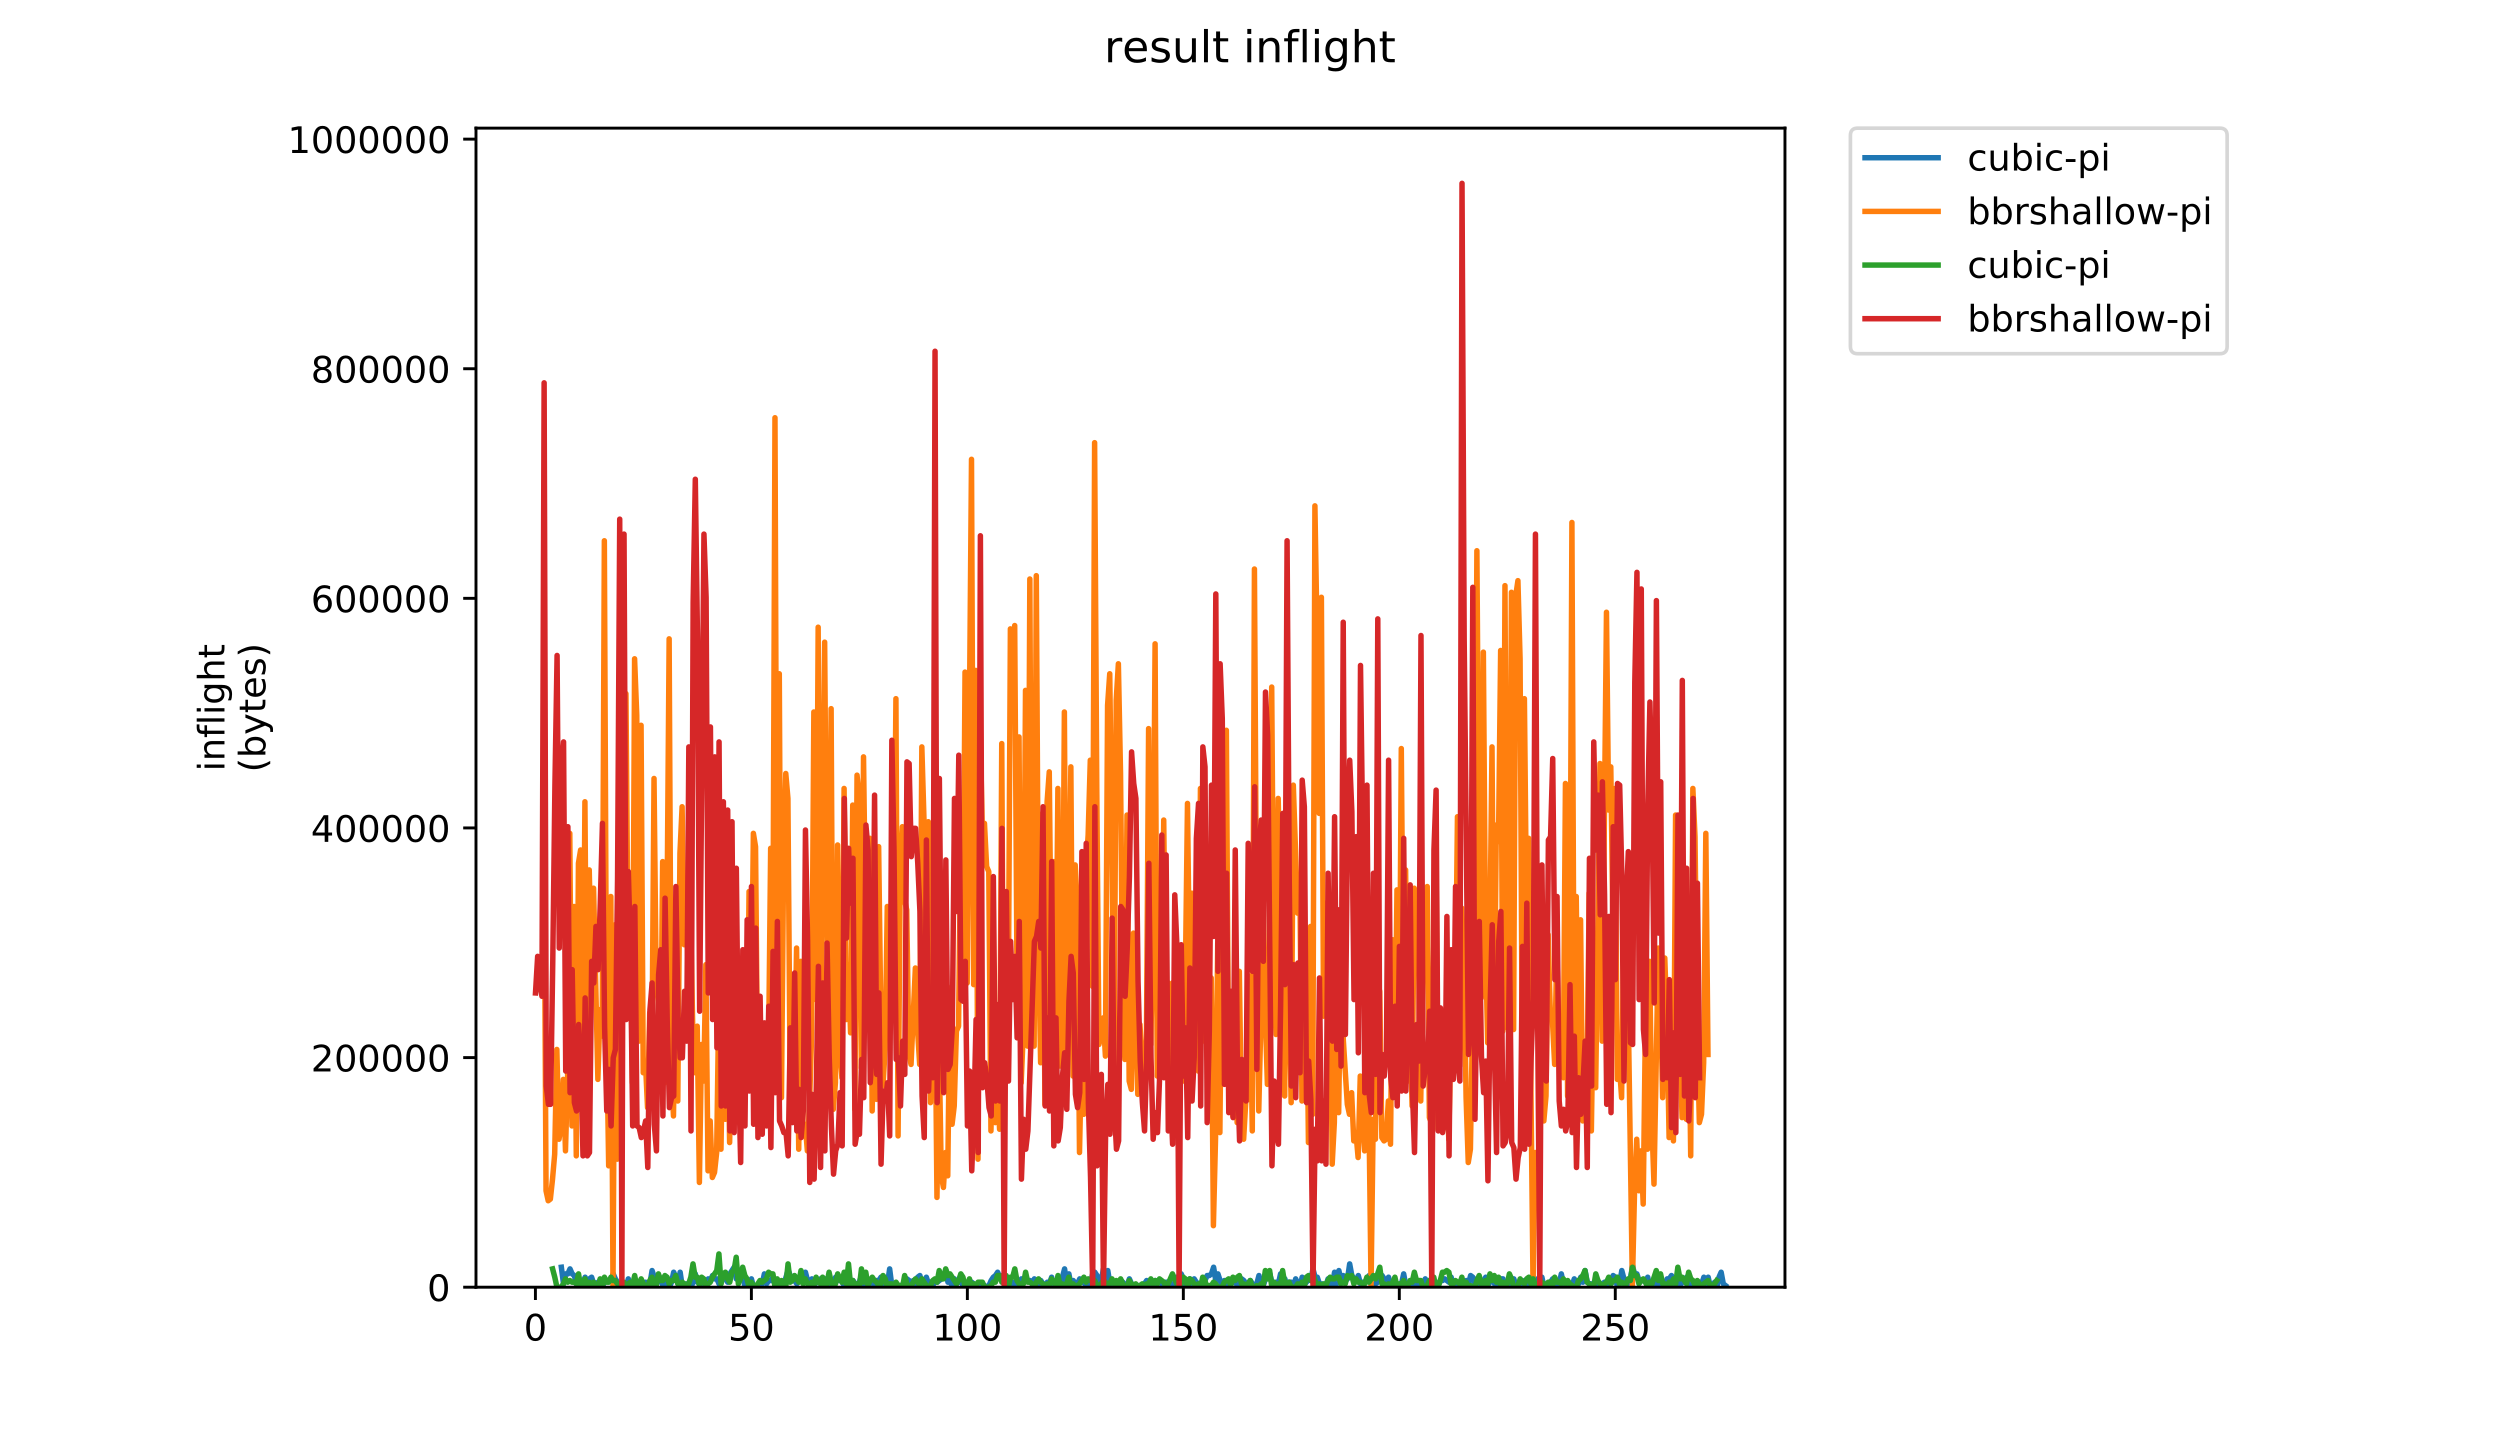 <?xml version="1.0" encoding="utf-8" standalone="no"?>
<!DOCTYPE svg PUBLIC "-//W3C//DTD SVG 1.1//EN"
  "http://www.w3.org/Graphics/SVG/1.1/DTD/svg11.dtd">
<!-- Created with matplotlib (https://matplotlib.org/) -->
<svg height="396pt" version="1.1" viewBox="0 0 684 396" width="684pt" xmlns="http://www.w3.org/2000/svg" xmlns:xlink="http://www.w3.org/1999/xlink">
 <defs>
  <style type="text/css">
*{stroke-linecap:butt;stroke-linejoin:round;}
  </style>
 </defs>
 <g id="figure_1">
  <g id="patch_1">
   <path d="M 0 396 
L 684 396 
L 684 0 
L 0 0 
z
" style="fill:#ffffff;"/>
  </g>
  <g id="axes_1">
   <g id="patch_2">
    <path d="M 130.23 352.174 
L 488.365 352.174 
L 488.365 35.062 
L 130.23 35.062 
z
" style="fill:#ffffff;"/>
   </g>
   <g id="matplotlib.axis_1">
    <g id="xtick_1">
     <g id="line2d_1">
      <defs>
       <path d="M 0 0 
L 0 3.5 
" id="mfc3fa4d4ac" style="stroke:#000000;stroke-width:0.8;"/>
      </defs>
      <g>
       <use style="stroke:#000000;stroke-width:0.8;" x="146.49" xlink:href="#mfc3fa4d4ac" y="352.174"/>
      </g>
     </g>
     <g id="text_1">
      <!-- 0 -->
      <defs>
       <path d="M 31.781 66.406 
Q 24.172 66.406 20.328 58.906 
Q 16.5 51.422 16.5 36.375 
Q 16.5 21.391 20.328 13.891 
Q 24.172 6.391 31.781 6.391 
Q 39.453 6.391 43.281 13.891 
Q 47.125 21.391 47.125 36.375 
Q 47.125 51.422 43.281 58.906 
Q 39.453 66.406 31.781 66.406 
z
M 31.781 74.219 
Q 44.047 74.219 50.516 64.516 
Q 56.984 54.828 56.984 36.375 
Q 56.984 17.969 50.516 8.266 
Q 44.047 -1.422 31.781 -1.422 
Q 19.531 -1.422 13.062 8.266 
Q 6.594 17.969 6.594 36.375 
Q 6.594 54.828 13.062 64.516 
Q 19.531 74.219 31.781 74.219 
z
" id="DejaVuSans-48"/>
      </defs>
      <g transform="translate(143.309 366.773)scale(0.1 -0.1)">
       <use xlink:href="#DejaVuSans-48"/>
      </g>
     </g>
    </g>
    <g id="xtick_2">
     <g id="line2d_2">
      <g>
       <use style="stroke:#000000;stroke-width:0.8;" x="205.581" xlink:href="#mfc3fa4d4ac" y="352.174"/>
      </g>
     </g>
     <g id="text_2">
      <!-- 50 -->
      <defs>
       <path d="M 10.797 72.906 
L 49.516 72.906 
L 49.516 64.594 
L 19.828 64.594 
L 19.828 46.734 
Q 21.969 47.469 24.109 47.828 
Q 26.266 48.188 28.422 48.188 
Q 40.625 48.188 47.75 41.5 
Q 54.891 34.812 54.891 23.391 
Q 54.891 11.625 47.562 5.094 
Q 40.234 -1.422 26.906 -1.422 
Q 22.312 -1.422 17.547 -0.641 
Q 12.797 0.141 7.719 1.703 
L 7.719 11.625 
Q 12.109 9.234 16.797 8.062 
Q 21.484 6.891 26.703 6.891 
Q 35.156 6.891 40.078 11.328 
Q 45.016 15.766 45.016 23.391 
Q 45.016 31 40.078 35.438 
Q 35.156 39.891 26.703 39.891 
Q 22.75 39.891 18.812 39.016 
Q 14.891 38.141 10.797 36.281 
z
" id="DejaVuSans-53"/>
      </defs>
      <g transform="translate(199.218 366.773)scale(0.1 -0.1)">
       <use xlink:href="#DejaVuSans-53"/>
       <use x="63.623" xlink:href="#DejaVuSans-48"/>
      </g>
     </g>
    </g>
    <g id="xtick_3">
     <g id="line2d_3">
      <g>
       <use style="stroke:#000000;stroke-width:0.8;" x="264.671" xlink:href="#mfc3fa4d4ac" y="352.174"/>
      </g>
     </g>
     <g id="text_3">
      <!-- 100 -->
      <defs>
       <path d="M 12.406 8.297 
L 28.516 8.297 
L 28.516 63.922 
L 10.984 60.406 
L 10.984 69.391 
L 28.422 72.906 
L 38.281 72.906 
L 38.281 8.297 
L 54.391 8.297 
L 54.391 0 
L 12.406 0 
z
" id="DejaVuSans-49"/>
      </defs>
      <g transform="translate(255.127 366.773)scale(0.1 -0.1)">
       <use xlink:href="#DejaVuSans-49"/>
       <use x="63.623" xlink:href="#DejaVuSans-48"/>
       <use x="127.246" xlink:href="#DejaVuSans-48"/>
      </g>
     </g>
    </g>
    <g id="xtick_4">
     <g id="line2d_4">
      <g>
       <use style="stroke:#000000;stroke-width:0.8;" x="323.761" xlink:href="#mfc3fa4d4ac" y="352.174"/>
      </g>
     </g>
     <g id="text_4">
      <!-- 150 -->
      <g transform="translate(314.218 366.773)scale(0.1 -0.1)">
       <use xlink:href="#DejaVuSans-49"/>
       <use x="63.623" xlink:href="#DejaVuSans-53"/>
       <use x="127.246" xlink:href="#DejaVuSans-48"/>
      </g>
     </g>
    </g>
    <g id="xtick_5">
     <g id="line2d_5">
      <g>
       <use style="stroke:#000000;stroke-width:0.8;" x="382.852" xlink:href="#mfc3fa4d4ac" y="352.174"/>
      </g>
     </g>
     <g id="text_5">
      <!-- 200 -->
      <defs>
       <path d="M 19.188 8.297 
L 53.609 8.297 
L 53.609 0 
L 7.328 0 
L 7.328 8.297 
Q 12.938 14.109 22.625 23.891 
Q 32.328 33.688 34.812 36.531 
Q 39.547 41.844 41.422 45.531 
Q 43.312 49.219 43.312 52.781 
Q 43.312 58.594 39.234 62.25 
Q 35.156 65.922 28.609 65.922 
Q 23.969 65.922 18.812 64.312 
Q 13.672 62.703 7.812 59.422 
L 7.812 69.391 
Q 13.766 71.781 18.938 73 
Q 24.125 74.219 28.422 74.219 
Q 39.75 74.219 46.484 68.547 
Q 53.219 62.891 53.219 53.422 
Q 53.219 48.922 51.531 44.891 
Q 49.859 40.875 45.406 35.406 
Q 44.188 33.984 37.641 27.219 
Q 31.109 20.453 19.188 8.297 
z
" id="DejaVuSans-50"/>
      </defs>
      <g transform="translate(373.308 366.773)scale(0.1 -0.1)">
       <use xlink:href="#DejaVuSans-50"/>
       <use x="63.623" xlink:href="#DejaVuSans-48"/>
       <use x="127.246" xlink:href="#DejaVuSans-48"/>
      </g>
     </g>
    </g>
    <g id="xtick_6">
     <g id="line2d_6">
      <g>
       <use style="stroke:#000000;stroke-width:0.8;" x="441.942" xlink:href="#mfc3fa4d4ac" y="352.174"/>
      </g>
     </g>
     <g id="text_6">
      <!-- 250 -->
      <g transform="translate(432.398 366.773)scale(0.1 -0.1)">
       <use xlink:href="#DejaVuSans-50"/>
       <use x="63.623" xlink:href="#DejaVuSans-53"/>
       <use x="127.246" xlink:href="#DejaVuSans-48"/>
      </g>
     </g>
    </g>
   </g>
   <g id="matplotlib.axis_2">
    <g id="ytick_1">
     <g id="line2d_7">
      <defs>
       <path d="M 0 0 
L -3.5 0 
" id="mc0e397d32f" style="stroke:#000000;stroke-width:0.8;"/>
      </defs>
      <g>
       <use style="stroke:#000000;stroke-width:0.8;" x="130.23" xlink:href="#mc0e397d32f" y="352.174"/>
      </g>
     </g>
     <g id="text_7">
      <!-- 0 -->
      <g transform="translate(116.868 355.973)scale(0.1 -0.1)">
       <use xlink:href="#DejaVuSans-48"/>
      </g>
     </g>
    </g>
    <g id="ytick_2">
     <g id="line2d_8">
      <g>
       <use style="stroke:#000000;stroke-width:0.8;" x="130.23" xlink:href="#mc0e397d32f" y="289.352"/>
      </g>
     </g>
     <g id="text_8">
      <!-- 200000 -->
      <g transform="translate(85.055 293.151)scale(0.1 -0.1)">
       <use xlink:href="#DejaVuSans-50"/>
       <use x="63.623" xlink:href="#DejaVuSans-48"/>
       <use x="127.246" xlink:href="#DejaVuSans-48"/>
       <use x="190.869" xlink:href="#DejaVuSans-48"/>
       <use x="254.492" xlink:href="#DejaVuSans-48"/>
       <use x="318.115" xlink:href="#DejaVuSans-48"/>
      </g>
     </g>
    </g>
    <g id="ytick_3">
     <g id="line2d_9">
      <g>
       <use style="stroke:#000000;stroke-width:0.8;" x="130.23" xlink:href="#mc0e397d32f" y="226.529"/>
      </g>
     </g>
     <g id="text_9">
      <!-- 400000 -->
      <defs>
       <path d="M 37.797 64.312 
L 12.891 25.391 
L 37.797 25.391 
z
M 35.203 72.906 
L 47.609 72.906 
L 47.609 25.391 
L 58.016 25.391 
L 58.016 17.188 
L 47.609 17.188 
L 47.609 0 
L 37.797 0 
L 37.797 17.188 
L 4.891 17.188 
L 4.891 26.703 
z
" id="DejaVuSans-52"/>
      </defs>
      <g transform="translate(85.055 230.328)scale(0.1 -0.1)">
       <use xlink:href="#DejaVuSans-52"/>
       <use x="63.623" xlink:href="#DejaVuSans-48"/>
       <use x="127.246" xlink:href="#DejaVuSans-48"/>
       <use x="190.869" xlink:href="#DejaVuSans-48"/>
       <use x="254.492" xlink:href="#DejaVuSans-48"/>
       <use x="318.115" xlink:href="#DejaVuSans-48"/>
      </g>
     </g>
    </g>
    <g id="ytick_4">
     <g id="line2d_10">
      <g>
       <use style="stroke:#000000;stroke-width:0.8;" x="130.23" xlink:href="#mc0e397d32f" y="163.706"/>
      </g>
     </g>
     <g id="text_10">
      <!-- 600000 -->
      <defs>
       <path d="M 33.016 40.375 
Q 26.375 40.375 22.484 35.828 
Q 18.609 31.297 18.609 23.391 
Q 18.609 15.531 22.484 10.953 
Q 26.375 6.391 33.016 6.391 
Q 39.656 6.391 43.531 10.953 
Q 47.406 15.531 47.406 23.391 
Q 47.406 31.297 43.531 35.828 
Q 39.656 40.375 33.016 40.375 
z
M 52.594 71.297 
L 52.594 62.312 
Q 48.875 64.062 45.094 64.984 
Q 41.312 65.922 37.594 65.922 
Q 27.828 65.922 22.672 59.328 
Q 17.531 52.734 16.797 39.406 
Q 19.672 43.656 24.016 45.922 
Q 28.375 48.188 33.594 48.188 
Q 44.578 48.188 50.953 41.516 
Q 57.328 34.859 57.328 23.391 
Q 57.328 12.156 50.688 5.359 
Q 44.047 -1.422 33.016 -1.422 
Q 20.359 -1.422 13.672 8.266 
Q 6.984 17.969 6.984 36.375 
Q 6.984 53.656 15.188 63.938 
Q 23.391 74.219 37.203 74.219 
Q 40.922 74.219 44.703 73.484 
Q 48.484 72.75 52.594 71.297 
z
" id="DejaVuSans-54"/>
      </defs>
      <g transform="translate(85.055 167.505)scale(0.1 -0.1)">
       <use xlink:href="#DejaVuSans-54"/>
       <use x="63.623" xlink:href="#DejaVuSans-48"/>
       <use x="127.246" xlink:href="#DejaVuSans-48"/>
       <use x="190.869" xlink:href="#DejaVuSans-48"/>
       <use x="254.492" xlink:href="#DejaVuSans-48"/>
       <use x="318.115" xlink:href="#DejaVuSans-48"/>
      </g>
     </g>
    </g>
    <g id="ytick_5">
     <g id="line2d_11">
      <g>
       <use style="stroke:#000000;stroke-width:0.8;" x="130.23" xlink:href="#mc0e397d32f" y="100.884"/>
      </g>
     </g>
     <g id="text_11">
      <!-- 800000 -->
      <defs>
       <path d="M 31.781 34.625 
Q 24.75 34.625 20.719 30.859 
Q 16.703 27.094 16.703 20.516 
Q 16.703 13.922 20.719 10.156 
Q 24.75 6.391 31.781 6.391 
Q 38.812 6.391 42.859 10.172 
Q 46.922 13.969 46.922 20.516 
Q 46.922 27.094 42.891 30.859 
Q 38.875 34.625 31.781 34.625 
z
M 21.922 38.812 
Q 15.578 40.375 12.031 44.719 
Q 8.5 49.078 8.5 55.328 
Q 8.5 64.062 14.719 69.141 
Q 20.953 74.219 31.781 74.219 
Q 42.672 74.219 48.875 69.141 
Q 55.078 64.062 55.078 55.328 
Q 55.078 49.078 51.531 44.719 
Q 48 40.375 41.703 38.812 
Q 48.828 37.156 52.797 32.312 
Q 56.781 27.484 56.781 20.516 
Q 56.781 9.906 50.312 4.234 
Q 43.844 -1.422 31.781 -1.422 
Q 19.734 -1.422 13.25 4.234 
Q 6.781 9.906 6.781 20.516 
Q 6.781 27.484 10.781 32.312 
Q 14.797 37.156 21.922 38.812 
z
M 18.312 54.391 
Q 18.312 48.734 21.844 45.562 
Q 25.391 42.391 31.781 42.391 
Q 38.141 42.391 41.719 45.562 
Q 45.312 48.734 45.312 54.391 
Q 45.312 60.062 41.719 63.234 
Q 38.141 66.406 31.781 66.406 
Q 25.391 66.406 21.844 63.234 
Q 18.312 60.062 18.312 54.391 
z
" id="DejaVuSans-56"/>
      </defs>
      <g transform="translate(85.055 104.683)scale(0.1 -0.1)">
       <use xlink:href="#DejaVuSans-56"/>
       <use x="63.623" xlink:href="#DejaVuSans-48"/>
       <use x="127.246" xlink:href="#DejaVuSans-48"/>
       <use x="190.869" xlink:href="#DejaVuSans-48"/>
       <use x="254.492" xlink:href="#DejaVuSans-48"/>
       <use x="318.115" xlink:href="#DejaVuSans-48"/>
      </g>
     </g>
    </g>
    <g id="ytick_6">
     <g id="line2d_12">
      <g>
       <use style="stroke:#000000;stroke-width:0.8;" x="130.23" xlink:href="#mc0e397d32f" y="38.061"/>
      </g>
     </g>
     <g id="text_12">
      <!-- 1000000 -->
      <g transform="translate(78.693 41.86)scale(0.1 -0.1)">
       <use xlink:href="#DejaVuSans-49"/>
       <use x="63.623" xlink:href="#DejaVuSans-48"/>
       <use x="127.246" xlink:href="#DejaVuSans-48"/>
       <use x="190.869" xlink:href="#DejaVuSans-48"/>
       <use x="254.492" xlink:href="#DejaVuSans-48"/>
       <use x="318.115" xlink:href="#DejaVuSans-48"/>
       <use x="381.738" xlink:href="#DejaVuSans-48"/>
      </g>
     </g>
    </g>
    <g id="text_13">
     <!-- inflight -->
     <defs>
      <path d="M 9.422 54.688 
L 18.406 54.688 
L 18.406 0 
L 9.422 0 
z
M 9.422 75.984 
L 18.406 75.984 
L 18.406 64.594 
L 9.422 64.594 
z
" id="DejaVuSans-105"/>
      <path d="M 54.891 33.016 
L 54.891 0 
L 45.906 0 
L 45.906 32.719 
Q 45.906 40.484 42.875 44.328 
Q 39.844 48.188 33.797 48.188 
Q 26.516 48.188 22.312 43.547 
Q 18.109 38.922 18.109 30.906 
L 18.109 0 
L 9.078 0 
L 9.078 54.688 
L 18.109 54.688 
L 18.109 46.188 
Q 21.344 51.125 25.703 53.562 
Q 30.078 56 35.797 56 
Q 45.219 56 50.047 50.172 
Q 54.891 44.344 54.891 33.016 
z
" id="DejaVuSans-110"/>
      <path d="M 37.109 75.984 
L 37.109 68.5 
L 28.516 68.5 
Q 23.688 68.5 21.797 66.547 
Q 19.922 64.594 19.922 59.516 
L 19.922 54.688 
L 34.719 54.688 
L 34.719 47.703 
L 19.922 47.703 
L 19.922 0 
L 10.891 0 
L 10.891 47.703 
L 2.297 47.703 
L 2.297 54.688 
L 10.891 54.688 
L 10.891 58.5 
Q 10.891 67.625 15.141 71.797 
Q 19.391 75.984 28.609 75.984 
z
" id="DejaVuSans-102"/>
      <path d="M 9.422 75.984 
L 18.406 75.984 
L 18.406 0 
L 9.422 0 
z
" id="DejaVuSans-108"/>
      <path d="M 45.406 27.984 
Q 45.406 37.75 41.375 43.109 
Q 37.359 48.484 30.078 48.484 
Q 22.859 48.484 18.828 43.109 
Q 14.797 37.75 14.797 27.984 
Q 14.797 18.266 18.828 12.891 
Q 22.859 7.516 30.078 7.516 
Q 37.359 7.516 41.375 12.891 
Q 45.406 18.266 45.406 27.984 
z
M 54.391 6.781 
Q 54.391 -7.172 48.188 -13.984 
Q 42 -20.797 29.203 -20.797 
Q 24.469 -20.797 20.266 -20.094 
Q 16.062 -19.391 12.109 -17.922 
L 12.109 -9.188 
Q 16.062 -11.328 19.922 -12.344 
Q 23.781 -13.375 27.781 -13.375 
Q 36.625 -13.375 41.016 -8.766 
Q 45.406 -4.156 45.406 5.172 
L 45.406 9.625 
Q 42.625 4.781 38.281 2.391 
Q 33.938 0 27.875 0 
Q 17.828 0 11.672 7.656 
Q 5.516 15.328 5.516 27.984 
Q 5.516 40.672 11.672 48.328 
Q 17.828 56 27.875 56 
Q 33.938 56 38.281 53.609 
Q 42.625 51.219 45.406 46.391 
L 45.406 54.688 
L 54.391 54.688 
z
" id="DejaVuSans-103"/>
      <path d="M 54.891 33.016 
L 54.891 0 
L 45.906 0 
L 45.906 32.719 
Q 45.906 40.484 42.875 44.328 
Q 39.844 48.188 33.797 48.188 
Q 26.516 48.188 22.312 43.547 
Q 18.109 38.922 18.109 30.906 
L 18.109 0 
L 9.078 0 
L 9.078 75.984 
L 18.109 75.984 
L 18.109 46.188 
Q 21.344 51.125 25.703 53.562 
Q 30.078 56 35.797 56 
Q 45.219 56 50.047 50.172 
Q 54.891 44.344 54.891 33.016 
z
" id="DejaVuSans-104"/>
      <path d="M 18.312 70.219 
L 18.312 54.688 
L 36.812 54.688 
L 36.812 47.703 
L 18.312 47.703 
L 18.312 18.016 
Q 18.312 11.328 20.141 9.422 
Q 21.969 7.516 27.594 7.516 
L 36.812 7.516 
L 36.812 0 
L 27.594 0 
Q 17.188 0 13.234 3.875 
Q 9.281 7.766 9.281 18.016 
L 9.281 47.703 
L 2.688 47.703 
L 2.688 54.688 
L 9.281 54.688 
L 9.281 70.219 
z
" id="DejaVuSans-116"/>
     </defs>
     <g transform="translate(61.415 211.018)rotate(-90)scale(0.1 -0.1)">
      <use xlink:href="#DejaVuSans-105"/>
      <use x="27.783" xlink:href="#DejaVuSans-110"/>
      <use x="91.162" xlink:href="#DejaVuSans-102"/>
      <use x="126.367" xlink:href="#DejaVuSans-108"/>
      <use x="154.15" xlink:href="#DejaVuSans-105"/>
      <use x="181.934" xlink:href="#DejaVuSans-103"/>
      <use x="245.41" xlink:href="#DejaVuSans-104"/>
      <use x="308.789" xlink:href="#DejaVuSans-116"/>
     </g>
     <!-- (bytes) -->
     <defs>
      <path d="M 31 75.875 
Q 24.469 64.656 21.281 53.656 
Q 18.109 42.672 18.109 31.391 
Q 18.109 20.125 21.312 9.062 
Q 24.516 -2 31 -13.188 
L 23.188 -13.188 
Q 15.875 -1.703 12.234 9.375 
Q 8.594 20.453 8.594 31.391 
Q 8.594 42.281 12.203 53.312 
Q 15.828 64.359 23.188 75.875 
z
" id="DejaVuSans-40"/>
      <path d="M 48.688 27.297 
Q 48.688 37.203 44.609 42.844 
Q 40.531 48.484 33.406 48.484 
Q 26.266 48.484 22.188 42.844 
Q 18.109 37.203 18.109 27.297 
Q 18.109 17.391 22.188 11.75 
Q 26.266 6.109 33.406 6.109 
Q 40.531 6.109 44.609 11.75 
Q 48.688 17.391 48.688 27.297 
z
M 18.109 46.391 
Q 20.953 51.266 25.266 53.625 
Q 29.594 56 35.594 56 
Q 45.562 56 51.781 48.094 
Q 58.016 40.188 58.016 27.297 
Q 58.016 14.406 51.781 6.484 
Q 45.562 -1.422 35.594 -1.422 
Q 29.594 -1.422 25.266 0.953 
Q 20.953 3.328 18.109 8.203 
L 18.109 0 
L 9.078 0 
L 9.078 75.984 
L 18.109 75.984 
z
" id="DejaVuSans-98"/>
      <path d="M 32.172 -5.078 
Q 28.375 -14.844 24.75 -17.812 
Q 21.141 -20.797 15.094 -20.797 
L 7.906 -20.797 
L 7.906 -13.281 
L 13.188 -13.281 
Q 16.891 -13.281 18.938 -11.516 
Q 21 -9.766 23.484 -3.219 
L 25.094 0.875 
L 2.984 54.688 
L 12.5 54.688 
L 29.594 11.922 
L 46.688 54.688 
L 56.203 54.688 
z
" id="DejaVuSans-121"/>
      <path d="M 56.203 29.594 
L 56.203 25.203 
L 14.891 25.203 
Q 15.484 15.922 20.484 11.062 
Q 25.484 6.203 34.422 6.203 
Q 39.594 6.203 44.453 7.469 
Q 49.312 8.734 54.109 11.281 
L 54.109 2.781 
Q 49.266 0.734 44.188 -0.344 
Q 39.109 -1.422 33.891 -1.422 
Q 20.797 -1.422 13.156 6.188 
Q 5.516 13.812 5.516 26.812 
Q 5.516 40.234 12.766 48.109 
Q 20.016 56 32.328 56 
Q 43.359 56 49.781 48.891 
Q 56.203 41.797 56.203 29.594 
z
M 47.219 32.234 
Q 47.125 39.594 43.094 43.984 
Q 39.062 48.391 32.422 48.391 
Q 24.906 48.391 20.391 44.141 
Q 15.875 39.891 15.188 32.172 
z
" id="DejaVuSans-101"/>
      <path d="M 44.281 53.078 
L 44.281 44.578 
Q 40.484 46.531 36.375 47.5 
Q 32.281 48.484 27.875 48.484 
Q 21.188 48.484 17.844 46.438 
Q 14.5 44.391 14.5 40.281 
Q 14.5 37.156 16.891 35.375 
Q 19.281 33.594 26.516 31.984 
L 29.594 31.297 
Q 39.156 29.25 43.188 25.516 
Q 47.219 21.781 47.219 15.094 
Q 47.219 7.469 41.188 3.016 
Q 35.156 -1.422 24.609 -1.422 
Q 20.219 -1.422 15.453 -0.562 
Q 10.688 0.297 5.422 2 
L 5.422 11.281 
Q 10.406 8.688 15.234 7.391 
Q 20.062 6.109 24.812 6.109 
Q 31.156 6.109 34.562 8.281 
Q 37.984 10.453 37.984 14.406 
Q 37.984 18.062 35.516 20.016 
Q 33.062 21.969 24.703 23.781 
L 21.578 24.516 
Q 13.234 26.266 9.516 29.906 
Q 5.812 33.547 5.812 39.891 
Q 5.812 47.609 11.281 51.797 
Q 16.75 56 26.812 56 
Q 31.781 56 36.172 55.266 
Q 40.578 54.547 44.281 53.078 
z
" id="DejaVuSans-115"/>
      <path d="M 8.016 75.875 
L 15.828 75.875 
Q 23.141 64.359 26.781 53.312 
Q 30.422 42.281 30.422 31.391 
Q 30.422 20.453 26.781 9.375 
Q 23.141 -1.703 15.828 -13.188 
L 8.016 -13.188 
Q 14.5 -2 17.703 9.062 
Q 20.906 20.125 20.906 31.391 
Q 20.906 42.672 17.703 53.656 
Q 14.5 64.656 8.016 75.875 
z
" id="DejaVuSans-41"/>
     </defs>
     <g transform="translate(72.613 211.295)rotate(-90)scale(0.1 -0.1)">
      <use xlink:href="#DejaVuSans-40"/>
      <use x="39.014" xlink:href="#DejaVuSans-98"/>
      <use x="102.49" xlink:href="#DejaVuSans-121"/>
      <use x="161.67" xlink:href="#DejaVuSans-116"/>
      <use x="200.879" xlink:href="#DejaVuSans-101"/>
      <use x="262.402" xlink:href="#DejaVuSans-115"/>
      <use x="314.502" xlink:href="#DejaVuSans-41"/>
     </g>
    </g>
   </g>
   <g id="line2d_13">
    <path clip-path="url(#pea53e503de)" d="M 153.589 346.716 
L 154.18 351.264 
L 154.771 348.535 
L 155.362 348.535 
L 155.953 347.171 
L 156.544 348.535 
L 157.135 348.99 
L 157.726 351.264 
L 158.907 351.264 
L 159.498 350.81 
L 160.089 349.445 
L 160.68 351.264 
L 161.271 349.9 
L 161.862 349.445 
L 162.453 351.264 
L 163.044 351.264 
L 163.635 350.81 
L 164.226 350.81 
L 164.816 352.174 
L 165.407 350.355 
L 167.18 350.355 
L 167.771 348.535 
L 168.362 349.9 
L 168.953 350.81 
L 169.544 352.174 
L 170.135 351.719 
L 170.725 352.174 
L 171.316 352.174 
L 171.907 349.9 
L 172.498 351.719 
L 173.089 351.264 
L 173.68 352.174 
L 174.271 350.81 
L 174.862 352.174 
L 175.453 351.719 
L 176.044 352.174 
L 176.634 350.81 
L 177.225 351.264 
L 177.816 351.264 
L 178.407 347.626 
L 179.589 351.264 
L 180.18 348.99 
L 181.362 351.719 
L 181.953 350.355 
L 182.544 350.81 
L 183.134 352.174 
L 183.725 350.81 
L 184.316 348.081 
L 184.907 349.445 
L 185.498 351.264 
L 186.089 348.081 
L 186.68 352.174 
L 187.271 352.174 
L 187.862 351.264 
L 188.453 352.174 
L 189.043 352.174 
L 189.634 350.81 
L 190.225 348.535 
L 190.816 350.81 
L 191.407 350.355 
L 191.998 352.174 
L 192.589 350.81 
L 193.18 352.174 
L 193.771 349.9 
L 194.362 350.355 
L 194.953 348.99 
L 195.543 349.9 
L 196.134 349.9 
L 196.725 351.264 
L 197.907 348.535 
L 198.498 349.9 
L 199.089 350.81 
L 199.68 348.535 
L 200.862 346.716 
L 201.452 349.9 
L 202.043 348.99 
L 202.634 349.9 
L 203.225 348.535 
L 203.816 352.174 
L 204.407 352.174 
L 204.998 351.264 
L 205.589 349.9 
L 206.18 352.174 
L 207.361 352.174 
L 207.952 350.81 
L 208.543 351.264 
L 209.134 348.535 
L 209.725 351.264 
L 210.316 350.355 
L 210.907 350.355 
L 211.498 349.445 
L 212.089 351.719 
L 212.68 350.81 
L 213.271 350.81 
L 214.452 351.719 
L 215.043 349.445 
L 215.634 347.626 
L 216.816 350.355 
L 217.407 350.355 
L 217.998 351.264 
L 218.589 349.9 
L 219.18 350.355 
L 219.77 349.9 
L 220.361 348.081 
L 220.952 350.355 
L 221.543 352.174 
L 222.134 349.9 
L 222.725 352.174 
L 223.316 350.355 
L 223.907 350.81 
L 224.498 349.9 
L 225.089 350.81 
L 225.68 349.9 
L 226.27 351.719 
L 226.861 351.264 
L 227.452 351.719 
L 228.043 350.81 
L 228.634 349.445 
L 229.225 350.355 
L 229.816 349.9 
L 230.998 351.719 
L 231.589 350.355 
L 232.179 351.264 
L 232.77 351.719 
L 233.361 350.355 
L 233.952 351.264 
L 234.543 351.264 
L 235.134 350.81 
L 235.725 348.99 
L 236.316 351.719 
L 236.907 351.264 
L 237.498 352.174 
L 238.088 350.81 
L 238.679 349.9 
L 239.27 351.719 
L 239.861 350.355 
L 240.452 350.355 
L 241.043 349.445 
L 241.634 351.264 
L 242.225 350.81 
L 242.816 351.264 
L 243.407 347.171 
L 243.998 351.719 
L 244.588 351.264 
L 245.77 352.174 
L 246.361 351.719 
L 246.952 352.174 
L 247.543 351.264 
L 248.134 349.9 
L 249.316 350.81 
L 249.907 350.355 
L 250.497 351.264 
L 251.088 349.445 
L 251.679 348.99 
L 252.27 351.264 
L 252.861 351.264 
L 253.452 349.445 
L 254.043 351.264 
L 254.634 350.81 
L 255.225 351.719 
L 255.816 350.355 
L 256.407 350.81 
L 257.588 349.9 
L 258.179 348.99 
L 258.77 347.626 
L 259.361 350.81 
L 259.952 350.355 
L 260.543 352.174 
L 261.134 349.9 
L 261.725 351.264 
L 262.316 350.81 
L 262.906 348.99 
L 263.497 352.174 
L 264.088 352.174 
L 264.679 351.264 
L 265.27 351.719 
L 265.861 350.81 
L 266.452 351.264 
L 267.043 352.174 
L 267.634 351.264 
L 268.225 351.264 
L 268.815 352.174 
L 269.406 351.719 
L 269.997 352.174 
L 270.588 351.719 
L 271.179 350.355 
L 271.77 349.445 
L 272.361 348.99 
L 272.952 348.081 
L 273.543 349.445 
L 274.134 348.99 
L 274.725 350.355 
L 275.315 352.174 
L 276.497 352.174 
L 277.088 350.81 
L 277.679 351.719 
L 278.27 350.355 
L 278.861 352.174 
L 279.452 349.9 
L 280.043 350.355 
L 281.815 350.355 
L 282.406 351.264 
L 282.997 349.9 
L 283.588 350.355 
L 284.179 352.174 
L 284.77 350.355 
L 285.952 352.174 
L 286.543 350.81 
L 287.134 351.264 
L 287.724 349.445 
L 288.315 352.174 
L 288.906 352.174 
L 289.497 351.264 
L 290.088 351.264 
L 290.679 349.445 
L 291.27 347.171 
L 291.861 351.264 
L 292.452 348.535 
L 293.043 351.719 
L 293.633 350.355 
L 294.224 351.264 
L 294.815 351.264 
L 295.406 349.9 
L 295.997 350.81 
L 296.588 350.81 
L 297.179 352.174 
L 297.77 350.81 
L 298.361 351.264 
L 298.952 348.535 
L 299.543 348.081 
L 300.133 348.99 
L 300.724 350.355 
L 301.315 350.355 
L 301.906 347.171 
L 302.497 350.355 
L 303.088 347.626 
L 303.679 351.264 
L 304.27 350.81 
L 304.861 352.174 
L 305.452 350.81 
L 306.042 351.264 
L 306.633 350.355 
L 307.224 350.81 
L 307.815 351.719 
L 308.406 351.719 
L 308.997 349.9 
L 309.588 351.264 
L 310.179 351.719 
L 311.361 351.719 
L 311.951 352.174 
L 313.133 351.264 
L 313.724 350.355 
L 314.315 352.174 
L 315.497 352.174 
L 316.088 350.355 
L 316.679 351.264 
L 317.27 350.81 
L 317.861 351.264 
L 318.451 351.264 
L 319.042 350.81 
L 319.633 350.81 
L 320.224 351.264 
L 320.815 352.174 
L 321.406 350.81 
L 322.588 348.99 
L 323.179 348.535 
L 323.77 349.9 
L 324.36 352.174 
L 324.951 351.719 
L 325.542 349.9 
L 326.133 351.719 
L 326.724 349.9 
L 327.315 350.81 
L 327.906 351.264 
L 328.497 352.174 
L 329.679 350.355 
L 330.27 348.99 
L 330.86 348.99 
L 331.451 348.535 
L 332.042 346.716 
L 332.633 350.355 
L 333.224 348.535 
L 334.406 352.174 
L 334.997 350.355 
L 335.588 352.174 
L 336.179 351.264 
L 336.769 351.264 
L 337.36 350.355 
L 337.951 350.81 
L 338.542 351.719 
L 339.133 349.9 
L 339.724 349.9 
L 340.315 350.355 
L 340.906 351.264 
L 341.497 351.264 
L 342.088 350.355 
L 343.269 352.174 
L 343.86 351.264 
L 344.451 348.99 
L 345.042 351.264 
L 345.633 351.719 
L 346.224 349.9 
L 346.815 349.445 
L 347.406 348.535 
L 347.997 350.81 
L 348.588 351.264 
L 349.178 350.81 
L 349.769 351.264 
L 350.36 348.535 
L 350.951 349.445 
L 351.542 349.9 
L 352.133 352.174 
L 352.724 350.81 
L 353.315 350.81 
L 353.906 352.174 
L 354.497 349.9 
L 355.087 351.264 
L 355.678 352.174 
L 356.269 349.445 
L 356.86 351.264 
L 357.451 350.81 
L 358.042 349.445 
L 358.633 350.355 
L 359.224 347.171 
L 359.815 349.445 
L 360.406 349.445 
L 360.997 351.264 
L 361.587 351.264 
L 362.178 352.174 
L 362.769 351.719 
L 363.36 349.9 
L 363.951 351.719 
L 364.542 351.719 
L 365.133 348.081 
L 365.724 351.264 
L 366.315 347.626 
L 366.906 350.355 
L 367.496 348.99 
L 368.087 350.355 
L 368.678 349.9 
L 369.269 345.806 
L 369.86 348.99 
L 370.451 349.9 
L 371.042 350.355 
L 371.633 348.99 
L 372.224 351.264 
L 372.815 350.81 
L 373.405 350.81 
L 373.996 350.355 
L 374.587 348.99 
L 375.769 350.81 
L 376.36 351.264 
L 376.951 350.81 
L 377.542 349.445 
L 378.133 348.99 
L 378.724 349.9 
L 379.315 351.719 
L 379.905 349.445 
L 380.496 351.719 
L 381.087 352.174 
L 381.678 351.719 
L 382.269 352.174 
L 382.86 352.174 
L 383.451 351.264 
L 384.042 348.535 
L 384.633 351.719 
L 385.224 352.174 
L 385.814 351.264 
L 386.405 351.719 
L 386.996 351.719 
L 387.587 350.81 
L 388.178 351.719 
L 388.769 351.719 
L 389.36 351.264 
L 389.951 349.9 
L 390.542 351.719 
L 391.133 350.81 
L 391.724 350.355 
L 392.905 352.174 
L 394.087 350.355 
L 394.678 350.355 
L 395.269 349.9 
L 396.451 350.81 
L 397.042 349.445 
L 397.633 352.174 
L 398.223 351.264 
L 398.814 352.174 
L 399.405 351.719 
L 399.996 350.81 
L 400.587 351.719 
L 401.178 350.355 
L 401.769 351.264 
L 402.36 348.99 
L 402.951 349.445 
L 403.542 351.264 
L 404.132 349.9 
L 404.723 351.264 
L 405.905 350.355 
L 406.496 349.445 
L 407.087 352.174 
L 407.678 349.9 
L 408.269 349.9 
L 408.86 351.264 
L 409.451 351.719 
L 410.042 351.719 
L 410.632 349.9 
L 411.223 349.9 
L 411.814 352.174 
L 412.405 352.174 
L 412.996 350.355 
L 413.587 352.174 
L 414.178 349.9 
L 414.769 351.719 
L 415.36 352.174 
L 415.951 352.174 
L 417.132 350.355 
L 417.723 351.719 
L 418.314 351.264 
L 418.905 351.264 
L 419.496 349.445 
L 420.087 351.264 
L 420.678 349.9 
L 421.269 349.9 
L 421.86 349.445 
L 422.451 352.174 
L 423.041 351.264 
L 423.632 351.264 
L 424.223 350.81 
L 424.814 349.9 
L 425.405 351.264 
L 425.996 352.174 
L 426.587 351.264 
L 427.178 348.535 
L 427.769 351.264 
L 428.36 351.719 
L 428.95 350.81 
L 429.541 352.174 
L 430.132 351.719 
L 430.723 349.9 
L 431.314 351.264 
L 431.905 351.264 
L 432.496 349.445 
L 433.087 350.81 
L 433.678 347.626 
L 434.269 350.81 
L 434.859 351.264 
L 435.45 351.264 
L 436.041 351.719 
L 436.632 351.264 
L 437.223 351.719 
L 437.814 351.264 
L 438.405 351.264 
L 438.996 350.81 
L 439.587 350.81 
L 440.178 352.174 
L 440.769 351.264 
L 441.359 348.99 
L 441.95 349.445 
L 442.541 352.174 
L 443.132 351.264 
L 443.723 347.626 
L 444.905 352.174 
L 445.496 350.81 
L 446.087 349.9 
L 446.678 346.261 
L 447.268 348.99 
L 447.859 348.535 
L 448.45 350.355 
L 449.632 350.355 
L 450.223 350.81 
L 450.814 349.445 
L 451.405 352.174 
L 451.996 351.719 
L 452.587 351.719 
L 453.178 348.99 
L 453.768 351.264 
L 454.95 352.174 
L 455.541 351.264 
L 456.132 349.9 
L 456.723 349.9 
L 457.314 348.99 
L 458.496 351.719 
L 459.087 348.535 
L 459.677 351.719 
L 460.268 350.81 
L 460.859 350.355 
L 461.45 349.445 
L 462.041 351.719 
L 462.632 351.719 
L 463.223 351.264 
L 463.814 352.174 
L 464.405 351.264 
L 464.996 350.81 
L 465.586 351.264 
L 466.177 349.445 
L 466.768 351.719 
L 467.359 349.445 
L 467.95 352.174 
L 468.541 351.719 
L 469.132 350.81 
L 469.723 352.174 
L 470.314 349.445 
L 470.905 348.081 
L 471.496 351.264 
L 472.086 351.719 
L 472.086 351.719 
" style="fill:none;stroke:#1f77b4;stroke-linecap:square;stroke-width:1.5;"/>
   </g>
   <g id="line2d_14">
    <path clip-path="url(#pea53e503de)" d="M 148.805 222.091 
L 149.396 325.794 
L 149.987 328.523 
L 150.578 328.068 
L 151.169 322.61 
L 151.76 315.787 
L 152.351 287.133 
L 152.942 311.694 
L 153.533 308.055 
L 154.123 295.32 
L 154.714 314.878 
L 155.305 293.955 
L 155.896 228.004 
L 156.487 308.055 
L 157.078 248.017 
L 157.669 316.242 
L 158.26 236.191 
L 158.851 232.552 
L 159.442 300.323 
L 160.032 219.362 
L 160.623 298.504 
L 161.214 238.01 
L 161.805 264.846 
L 162.396 243.014 
L 163.578 295.32 
L 164.169 276.217 
L 164.76 283.494 
L 165.351 147.953 
L 165.941 280.765 
L 166.532 318.971 
L 167.123 245.288 
L 167.714 351.719 
L 168.305 253.02 
L 168.896 317.152 
L 169.487 281.675 
L 170.078 312.149 
L 170.669 208.446 
L 171.26 189.798 
L 171.851 261.662 
L 172.441 250.746 
L 173.032 296.229 
L 173.623 180.246 
L 174.214 195.711 
L 174.805 284.858 
L 175.396 198.44 
L 175.987 293.5 
L 176.578 290.316 
L 177.169 303.052 
L 177.76 277.126 
L 178.35 290.316 
L 178.941 212.994 
L 179.532 268.939 
L 180.123 273.942 
L 180.714 296.229 
L 181.305 235.736 
L 181.896 296.229 
L 182.487 250.746 
L 183.078 174.788 
L 183.669 292.591 
L 184.26 305.326 
L 184.85 267.575 
L 185.441 301.233 
L 186.032 233.462 
L 186.623 220.727 
L 187.214 258.478 
L 187.805 244.833 
L 188.396 272.578 
L 188.987 253.02 
L 189.578 283.494 
L 190.169 293.5 
L 190.759 280.765 
L 191.35 323.519 
L 191.941 285.768 
L 192.532 295.775 
L 193.123 263.936 
L 193.714 320.336 
L 194.305 306.691 
L 194.896 322.155 
L 195.487 320.79 
L 196.078 315.332 
L 196.668 273.488 
L 197.259 314.423 
L 197.85 277.126 
L 198.441 306.236 
L 199.032 277.581 
L 199.623 312.603 
L 200.214 285.313 
L 200.805 305.781 
L 201.396 279.4 
L 201.987 298.049 
L 202.578 265.755 
L 203.168 293.5 
L 203.759 263.026 
L 204.35 297.594 
L 204.941 243.923 
L 205.532 279.4 
L 206.123 228.004 
L 206.714 231.643 
L 207.305 295.775 
L 207.896 277.126 
L 208.487 301.233 
L 209.077 287.587 
L 209.668 298.958 
L 210.259 288.952 
L 210.85 232.097 
L 211.441 268.939 
L 212.032 114.295 
L 212.623 275.307 
L 213.214 184.34 
L 213.805 300.323 
L 214.396 235.736 
L 214.987 211.63 
L 215.577 218.452 
L 216.168 293.955 
L 216.759 294.865 
L 217.35 294.41 
L 217.941 259.388 
L 218.532 314.423 
L 219.123 263.026 
L 219.714 310.784 
L 220.305 307.6 
L 220.896 314.878 
L 221.486 302.142 
L 222.077 282.584 
L 222.668 194.801 
L 223.259 273.488 
L 223.85 171.604 
L 224.441 293.045 
L 225.623 175.698 
L 226.214 249.836 
L 226.805 288.042 
L 227.395 193.891 
L 227.986 303.507 
L 228.577 296.229 
L 229.168 231.188 
L 229.759 287.587 
L 230.35 294.865 
L 230.941 215.723 
L 231.532 278.946 
L 232.123 263.936 
L 232.714 282.584 
L 233.305 220.272 
L 233.895 303.507 
L 234.486 212.085 
L 235.077 217.998 
L 235.668 292.136 
L 236.259 207.081 
L 236.85 253.475 
L 237.441 258.023 
L 238.032 229.368 
L 238.623 303.962 
L 239.214 269.849 
L 239.804 300.778 
L 240.395 231.643 
L 240.986 277.581 
L 241.577 297.139 
L 242.168 287.133 
L 242.759 248.017 
L 243.35 251.201 
L 243.941 276.671 
L 244.532 258.023 
L 245.123 191.162 
L 245.714 310.784 
L 246.304 238.465 
L 246.895 226.185 
L 247.486 246.197 
L 248.077 248.926 
L 248.668 288.497 
L 249.259 291.226 
L 250.441 264.846 
L 251.032 281.675 
L 251.623 291.226 
L 252.213 204.352 
L 252.804 224.365 
L 253.395 293.5 
L 253.986 224.82 
L 254.577 301.687 
L 255.168 260.297 
L 255.759 264.391 
L 256.35 327.613 
L 256.941 285.768 
L 257.532 321.7 
L 258.123 324.884 
L 258.713 315.332 
L 259.304 321.7 
L 259.895 270.304 
L 260.486 307.6 
L 261.077 302.597 
L 261.668 282.129 
L 262.259 280.765 
L 262.85 230.733 
L 263.441 268.939 
L 264.032 183.885 
L 264.622 268.939 
L 265.804 125.666 
L 266.395 269.394 
L 266.986 183.43 
L 267.577 317.152 
L 268.168 198.44 
L 268.759 227.549 
L 269.35 225.275 
L 269.941 237.101 
L 270.531 238.465 
L 271.122 309.42 
L 271.713 284.404 
L 272.304 307.145 
L 272.895 297.139 
L 273.486 308.965 
L 274.077 203.443 
L 274.668 308.51 
L 275.259 249.381 
L 275.85 279.4 
L 276.441 172.059 
L 277.031 180.246 
L 277.622 171.149 
L 278.213 260.752 
L 278.804 201.623 
L 279.395 296.229 
L 279.986 282.129 
L 280.577 188.888 
L 281.168 286.223 
L 281.759 158.414 
L 282.35 283.949 
L 282.94 286.223 
L 283.531 157.504 
L 284.122 257.568 
L 284.713 290.771 
L 285.304 222.546 
L 285.895 302.142 
L 286.486 219.362 
L 287.077 211.175 
L 287.668 269.849 
L 288.259 235.736 
L 288.85 278.491 
L 289.44 215.723 
L 290.031 291.681 
L 290.622 280.31 
L 291.213 194.801 
L 291.804 292.136 
L 292.395 260.752 
L 292.986 209.81 
L 293.577 294.41 
L 294.168 236.646 
L 294.759 248.017 
L 295.349 315.332 
L 295.94 287.133 
L 296.531 304.871 
L 297.122 238.01 
L 297.713 228.459 
L 298.304 207.991 
L 298.895 269.849 
L 299.486 121.117 
L 300.077 215.723 
L 300.668 285.768 
L 301.258 283.039 
L 301.849 278.491 
L 302.44 288.952 
L 303.031 192.982 
L 303.622 184.34 
L 304.213 230.733 
L 304.804 291.226 
L 305.395 191.617 
L 305.986 181.611 
L 306.577 211.63 
L 307.168 273.942 
L 307.758 289.862 
L 308.349 223.001 
L 308.94 295.775 
L 309.531 298.049 
L 310.122 255.294 
L 311.304 299.413 
L 311.895 280.31 
L 312.486 290.771 
L 313.077 297.594 
L 313.667 284.404 
L 314.258 199.349 
L 314.849 285.768 
L 315.44 254.839 
L 316.031 176.153 
L 316.622 294.41 
L 317.213 261.662 
L 317.804 284.404 
L 318.395 224.365 
L 318.986 280.31 
L 319.577 268.939 
L 320.167 305.326 
L 320.758 268.939 
L 321.349 290.316 
L 321.94 294.865 
L 322.531 309.874 
L 323.122 285.313 
L 323.713 295.775 
L 324.304 267.575 
L 324.895 219.817 
L 325.486 269.849 
L 326.076 244.378 
L 326.667 290.316 
L 327.258 279.4 
L 327.849 293.045 
L 328.44 215.723 
L 329.031 284.858 
L 329.622 270.759 
L 330.213 253.475 
L 330.804 305.781 
L 331.395 267.575 
L 331.985 335.345 
L 332.576 311.239 
L 333.167 258.023 
L 333.758 309.874 
L 334.349 249.381 
L 334.94 295.32 
L 335.531 199.804 
L 336.122 293.5 
L 336.713 286.678 
L 337.304 305.326 
L 337.895 293.955 
L 338.485 307.145 
L 339.076 265.755 
L 339.667 305.326 
L 340.258 311.694 
L 340.849 301.233 
L 341.44 300.778 
L 342.031 267.12 
L 342.622 309.42 
L 343.213 155.685 
L 343.804 256.204 
L 344.394 303.962 
L 344.985 278.946 
L 345.576 243.923 
L 346.167 277.126 
L 346.758 296.684 
L 347.349 259.388 
L 347.94 187.978 
L 348.531 268.939 
L 349.122 283.039 
L 349.713 218.452 
L 350.304 248.017 
L 350.894 261.662 
L 351.485 299.868 
L 352.076 222.546 
L 352.667 270.759 
L 353.258 301.687 
L 353.849 214.814 
L 355.031 249.836 
L 355.622 239.375 
L 356.213 301.233 
L 356.803 292.136 
L 357.394 257.113 
L 357.985 312.603 
L 358.576 253.475 
L 359.167 304.871 
L 359.758 138.401 
L 360.349 173.878 
L 360.94 222.546 
L 361.531 163.417 
L 362.122 278.036 
L 362.712 247.107 
L 363.303 262.571 
L 363.894 256.659 
L 364.485 318.516 
L 365.076 307.145 
L 365.667 259.388 
L 366.258 304.416 
L 366.849 260.752 
L 367.44 283.039 
L 368.622 302.142 
L 369.212 304.871 
L 369.803 298.958 
L 370.394 312.149 
L 370.985 309.874 
L 371.576 316.697 
L 372.167 294.41 
L 372.758 305.781 
L 373.349 314.878 
L 373.94 286.678 
L 374.531 304.416 
L 375.121 351.719 
L 375.712 306.236 
L 376.303 311.694 
L 376.894 268.939 
L 377.485 271.213 
L 378.076 311.239 
L 378.667 312.149 
L 379.258 311.694 
L 379.849 301.233 
L 380.44 313.058 
L 381.031 257.113 
L 381.621 294.865 
L 382.212 243.468 
L 382.803 293.955 
L 383.394 204.807 
L 383.985 275.762 
L 384.576 238.01 
L 385.167 295.775 
L 385.758 278.946 
L 386.349 302.597 
L 386.94 243.014 
L 387.53 262.571 
L 388.121 261.207 
L 388.712 301.233 
L 389.303 263.936 
L 389.894 249.381 
L 390.485 242.559 
L 391.076 305.781 
L 391.667 307.145 
L 392.258 259.842 
L 392.849 228.459 
L 393.439 308.965 
L 394.03 292.136 
L 394.621 303.507 
L 395.212 297.594 
L 395.803 298.049 
L 396.394 311.694 
L 396.985 280.31 
L 397.576 293.5 
L 398.167 275.762 
L 398.758 223.456 
L 399.349 291.681 
L 399.939 248.472 
L 400.53 262.117 
L 401.121 300.323 
L 401.712 318.061 
L 402.303 314.423 
L 402.894 279.4 
L 403.485 255.749 
L 404.076 150.682 
L 404.667 233.917 
L 405.258 273.033 
L 405.848 178.427 
L 406.439 258.023 
L 407.03 285.313 
L 407.621 257.113 
L 408.212 204.352 
L 408.803 282.584 
L 409.394 225.73 
L 409.985 230.278 
L 410.576 177.972 
L 411.167 282.129 
L 411.758 160.233 
L 412.348 281.22 
L 412.939 273.488 
L 413.53 162.053 
L 414.121 281.675 
L 414.712 162.962 
L 415.303 158.869 
L 415.894 180.246 
L 416.485 288.952 
L 417.076 191.162 
L 417.667 250.291 
L 418.257 229.368 
L 418.848 297.139 
L 419.439 351.719 
L 420.03 315.332 
L 420.621 319.881 
L 421.212 322.155 
L 421.803 259.388 
L 422.394 306.691 
L 422.985 299.868 
L 423.576 255.749 
L 424.166 277.126 
L 424.757 279.4 
L 425.348 291.226 
L 425.939 258.933 
L 426.53 287.133 
L 427.121 288.952 
L 427.712 294.865 
L 428.303 214.359 
L 428.894 299.868 
L 429.485 278.036 
L 430.076 142.95 
L 430.666 283.039 
L 431.257 245.288 
L 431.848 293.5 
L 432.439 251.655 
L 433.03 306.691 
L 433.621 304.416 
L 434.212 296.229 
L 434.803 244.378 
L 435.394 309.42 
L 435.985 269.849 
L 436.575 297.594 
L 437.757 208.901 
L 438.348 284.858 
L 439.53 167.511 
L 440.121 221.636 
L 440.712 209.81 
L 441.303 253.93 
L 441.894 215.723 
L 442.485 295.32 
L 443.075 291.681 
L 443.666 300.323 
L 444.257 256.204 
L 444.848 257.113 
L 445.439 273.942 
L 446.621 351.719 
L 447.212 325.794 
L 447.803 311.694 
L 448.394 325.794 
L 448.984 314.878 
L 449.575 329.432 
L 450.166 281.675 
L 450.757 314.423 
L 451.348 263.026 
L 451.939 307.145 
L 452.53 323.974 
L 453.712 259.388 
L 454.303 272.578 
L 454.894 300.323 
L 455.484 262.117 
L 456.075 279.4 
L 456.666 311.239 
L 457.257 293.955 
L 457.848 312.149 
L 458.439 223.001 
L 459.03 294.41 
L 459.621 285.768 
L 460.212 305.781 
L 460.803 277.126 
L 461.393 306.236 
L 461.984 269.849 
L 462.575 316.242 
L 463.166 215.723 
L 463.757 228.914 
L 464.348 281.22 
L 464.939 307.145 
L 465.53 304.871 
L 466.121 290.771 
L 466.712 228.004 
L 467.302 288.497 
L 467.302 288.497 
" style="fill:none;stroke:#ff7f0e;stroke-linecap:square;stroke-width:1.5;"/>
   </g>
   <g id="line2d_15">
    <path clip-path="url(#pea53e503de)" d="M 151.196 347.171 
L 151.787 349.445 
L 152.378 352.174 
L 153.56 352.174 
L 154.151 351.264 
L 154.742 349.9 
L 155.332 350.81 
L 155.923 350.355 
L 156.514 350.81 
L 157.105 350.81 
L 157.696 351.264 
L 158.287 348.535 
L 158.878 352.174 
L 159.469 351.264 
L 160.06 349.9 
L 160.651 352.174 
L 161.241 350.81 
L 161.832 352.174 
L 162.423 350.81 
L 163.014 351.719 
L 163.605 352.174 
L 164.196 349.9 
L 164.787 352.174 
L 165.378 349.445 
L 165.969 350.81 
L 166.56 350.81 
L 167.15 349.445 
L 167.741 350.355 
L 168.332 350.355 
L 168.923 351.264 
L 170.105 351.264 
L 170.696 350.81 
L 171.287 351.719 
L 172.469 350.81 
L 173.06 351.719 
L 173.65 348.99 
L 174.241 352.174 
L 174.832 351.264 
L 175.423 349.9 
L 176.014 351.264 
L 176.605 352.174 
L 177.196 352.174 
L 177.787 350.355 
L 178.378 349.445 
L 178.969 352.174 
L 179.559 351.719 
L 180.15 348.535 
L 180.741 350.355 
L 181.332 350.355 
L 181.923 348.99 
L 182.514 349.445 
L 183.105 351.264 
L 183.696 350.355 
L 184.287 350.355 
L 184.878 348.99 
L 185.469 351.264 
L 186.059 351.719 
L 186.65 350.81 
L 187.241 351.264 
L 187.832 352.174 
L 188.423 351.264 
L 189.014 349.445 
L 189.605 345.806 
L 190.196 349.445 
L 190.787 349.445 
L 191.378 351.719 
L 191.968 349.445 
L 192.559 349.9 
L 193.15 352.174 
L 193.741 351.264 
L 194.332 350.81 
L 194.923 349.445 
L 196.105 347.626 
L 196.696 343.077 
L 197.287 351.264 
L 197.877 348.535 
L 198.468 348.081 
L 199.059 349.9 
L 199.65 350.81 
L 200.241 348.081 
L 200.832 347.626 
L 201.423 343.987 
L 202.014 351.264 
L 202.605 349.9 
L 203.196 346.716 
L 203.787 348.99 
L 204.377 349.9 
L 204.968 352.174 
L 205.559 350.81 
L 206.15 351.719 
L 206.741 352.174 
L 207.923 350.355 
L 208.514 350.81 
L 209.696 349.9 
L 210.286 348.081 
L 210.877 348.535 
L 211.468 348.535 
L 212.059 352.174 
L 212.65 349.9 
L 213.241 351.719 
L 213.832 350.355 
L 214.423 351.264 
L 215.014 351.719 
L 215.605 345.806 
L 216.196 350.81 
L 216.786 350.355 
L 217.377 348.99 
L 218.559 350.81 
L 219.15 347.626 
L 219.741 351.264 
L 220.332 349.9 
L 220.923 351.264 
L 221.514 351.264 
L 222.105 350.81 
L 222.695 351.719 
L 223.286 349.445 
L 223.877 350.81 
L 224.468 351.264 
L 225.059 349.445 
L 225.65 352.174 
L 226.241 351.264 
L 226.832 348.081 
L 227.423 350.81 
L 228.014 352.174 
L 228.604 351.264 
L 229.195 348.535 
L 229.786 349.9 
L 230.377 350.81 
L 230.968 348.081 
L 231.559 351.264 
L 232.15 345.806 
L 232.741 351.719 
L 233.332 350.355 
L 233.923 351.719 
L 234.514 351.264 
L 235.104 352.174 
L 235.695 347.171 
L 236.286 350.81 
L 236.877 348.081 
L 237.468 351.719 
L 238.059 350.355 
L 238.65 349.445 
L 239.241 350.355 
L 239.832 350.81 
L 240.423 351.719 
L 241.013 351.264 
L 241.604 348.99 
L 242.195 349.9 
L 242.786 352.174 
L 243.377 351.264 
L 243.968 351.264 
L 244.559 352.174 
L 245.15 350.81 
L 245.741 351.719 
L 246.332 351.719 
L 246.923 352.174 
L 247.513 348.99 
L 248.104 351.264 
L 248.695 352.174 
L 249.286 351.719 
L 250.468 349.9 
L 251.65 351.719 
L 252.241 349.9 
L 253.422 351.719 
L 254.013 352.174 
L 254.604 351.719 
L 255.195 350.355 
L 255.786 349.9 
L 256.377 350.81 
L 256.968 347.626 
L 257.559 349.9 
L 258.15 349.9 
L 258.741 347.171 
L 259.331 348.99 
L 259.922 348.535 
L 261.695 351.264 
L 262.286 350.355 
L 262.877 348.535 
L 263.468 349.445 
L 264.059 352.174 
L 264.65 351.719 
L 265.241 349.9 
L 265.831 352.174 
L 266.422 351.264 
L 267.013 351.719 
L 267.604 350.81 
L 268.786 350.81 
L 269.377 352.174 
L 270.559 352.174 
L 271.15 351.719 
L 271.74 350.81 
L 272.331 350.81 
L 272.922 348.99 
L 273.513 348.99 
L 274.104 350.81 
L 275.286 348.99 
L 275.877 352.174 
L 276.468 349.445 
L 277.059 349.445 
L 277.65 347.171 
L 278.24 350.355 
L 278.831 351.264 
L 280.013 351.264 
L 280.604 348.081 
L 281.195 350.81 
L 281.786 350.81 
L 282.377 351.264 
L 282.968 352.174 
L 283.559 350.81 
L 284.149 349.9 
L 284.74 350.81 
L 285.331 351.264 
L 285.922 352.174 
L 286.513 351.264 
L 287.104 351.719 
L 287.695 349.9 
L 288.877 351.719 
L 289.468 348.99 
L 290.058 351.719 
L 290.649 351.264 
L 291.24 352.174 
L 291.831 351.264 
L 292.422 349.445 
L 293.013 352.174 
L 293.604 351.264 
L 294.195 352.174 
L 295.377 351.264 
L 296.558 349.445 
L 297.149 350.81 
L 297.74 349.9 
L 298.331 350.355 
L 298.922 349.9 
L 299.513 350.355 
L 300.104 351.719 
L 300.695 351.719 
L 301.286 351.264 
L 301.877 350.355 
L 302.467 350.81 
L 303.058 351.719 
L 303.649 351.264 
L 304.24 349.9 
L 304.831 351.264 
L 305.422 350.355 
L 306.013 351.719 
L 306.604 349.9 
L 307.195 351.264 
L 307.786 352.174 
L 308.377 352.174 
L 308.967 350.355 
L 310.149 352.174 
L 310.74 351.264 
L 311.331 352.174 
L 312.513 351.264 
L 313.104 352.174 
L 313.695 351.264 
L 314.286 351.264 
L 314.876 349.9 
L 315.467 351.264 
L 316.058 350.355 
L 316.649 351.264 
L 317.24 349.9 
L 318.422 350.81 
L 319.013 352.174 
L 319.604 351.264 
L 320.785 348.535 
L 321.967 351.264 
L 323.149 351.264 
L 323.74 349.445 
L 324.331 349.9 
L 324.922 352.174 
L 325.513 349.9 
L 326.104 350.355 
L 327.285 352.174 
L 327.876 351.264 
L 328.467 352.174 
L 329.058 349.445 
L 329.649 350.355 
L 330.24 352.174 
L 330.831 351.719 
L 331.422 351.719 
L 332.013 350.81 
L 332.604 351.264 
L 333.194 352.174 
L 334.376 352.174 
L 334.967 350.81 
L 336.149 349.9 
L 336.74 351.719 
L 337.331 349.445 
L 337.922 350.355 
L 338.513 349.445 
L 339.104 348.99 
L 339.694 351.264 
L 340.285 351.264 
L 340.876 352.174 
L 342.058 350.355 
L 342.649 352.174 
L 343.24 352.174 
L 343.831 351.719 
L 344.422 352.174 
L 345.013 351.264 
L 345.603 351.719 
L 346.194 347.626 
L 346.785 349.9 
L 347.376 347.626 
L 347.967 352.174 
L 348.558 350.81 
L 349.149 351.719 
L 349.74 351.264 
L 350.331 352.174 
L 350.922 347.626 
L 351.512 351.264 
L 352.103 351.719 
L 352.694 350.81 
L 353.285 352.174 
L 354.467 352.174 
L 355.058 351.264 
L 355.649 351.719 
L 356.24 350.81 
L 356.831 352.174 
L 357.422 349.445 
L 358.012 348.99 
L 358.603 350.355 
L 359.194 348.535 
L 360.376 352.174 
L 360.967 351.264 
L 361.558 351.719 
L 362.149 351.264 
L 362.74 351.719 
L 363.331 350.355 
L 363.921 349.445 
L 364.512 349.9 
L 365.103 349.9 
L 365.694 349.445 
L 366.285 349.445 
L 366.876 351.264 
L 367.467 350.81 
L 368.058 351.264 
L 368.649 348.99 
L 369.24 349.445 
L 369.831 348.99 
L 370.421 351.264 
L 371.012 349.9 
L 371.603 350.81 
L 372.194 350.81 
L 372.785 351.264 
L 373.376 351.264 
L 373.967 349.445 
L 374.558 350.81 
L 375.74 348.99 
L 376.33 349.9 
L 376.921 348.535 
L 377.512 346.716 
L 378.103 351.264 
L 378.694 351.264 
L 379.285 352.174 
L 379.876 351.264 
L 380.467 352.174 
L 381.649 349.445 
L 382.24 352.174 
L 382.83 351.264 
L 383.421 351.264 
L 384.012 350.355 
L 384.603 352.174 
L 385.194 351.719 
L 385.785 350.355 
L 386.376 350.81 
L 386.967 348.081 
L 387.558 350.355 
L 388.739 350.355 
L 389.33 352.174 
L 389.921 352.174 
L 390.512 351.719 
L 391.103 350.355 
L 392.285 349.445 
L 392.876 352.174 
L 393.467 352.174 
L 394.058 350.355 
L 394.648 348.081 
L 395.239 348.081 
L 395.83 347.626 
L 396.421 348.081 
L 397.012 351.264 
L 397.603 351.264 
L 398.194 350.355 
L 399.376 351.264 
L 399.967 349.445 
L 400.558 352.174 
L 401.148 350.81 
L 401.739 352.174 
L 402.33 351.719 
L 402.921 352.174 
L 403.512 352.174 
L 404.103 350.355 
L 404.694 348.99 
L 405.285 351.264 
L 405.876 352.174 
L 406.467 350.355 
L 407.057 351.264 
L 407.648 348.535 
L 408.239 350.355 
L 408.83 348.99 
L 409.421 350.81 
L 410.012 349.445 
L 410.603 351.719 
L 411.194 350.81 
L 411.785 351.264 
L 412.376 351.264 
L 412.967 348.535 
L 413.557 349.9 
L 414.148 352.174 
L 414.739 352.174 
L 415.33 351.719 
L 415.921 349.9 
L 416.512 350.81 
L 417.103 351.264 
L 417.694 349.9 
L 418.285 349.445 
L 418.876 351.264 
L 419.466 349.9 
L 420.057 351.719 
L 420.648 351.264 
L 421.239 351.264 
L 421.83 350.81 
L 423.012 351.719 
L 423.603 350.81 
L 424.194 350.81 
L 424.785 351.719 
L 425.375 349.445 
L 425.966 350.81 
L 426.557 350.81 
L 427.148 351.264 
L 427.739 349.9 
L 428.33 351.264 
L 428.921 350.355 
L 429.512 351.264 
L 430.694 352.174 
L 431.285 352.174 
L 431.875 350.355 
L 432.466 349.9 
L 433.057 348.99 
L 433.648 347.626 
L 434.239 350.81 
L 436.012 352.174 
L 436.603 348.535 
L 437.194 350.355 
L 438.375 352.174 
L 438.966 351.264 
L 439.557 350.81 
L 440.148 349.445 
L 440.739 351.264 
L 441.33 350.355 
L 441.921 350.355 
L 442.512 349.445 
L 443.103 351.264 
L 443.694 350.81 
L 444.284 351.264 
L 444.875 351.264 
L 445.466 349.9 
L 446.057 350.355 
L 446.648 346.716 
L 447.239 348.99 
L 447.83 348.99 
L 448.421 351.264 
L 449.012 350.355 
L 449.603 349.9 
L 450.193 350.81 
L 450.784 352.174 
L 451.375 350.81 
L 451.966 351.264 
L 453.148 347.626 
L 453.739 350.355 
L 454.33 348.535 
L 454.921 351.264 
L 455.512 351.264 
L 456.102 352.174 
L 456.693 350.81 
L 457.284 351.264 
L 457.875 349.9 
L 458.466 351.264 
L 459.057 346.716 
L 459.648 349.9 
L 460.239 349.445 
L 461.421 351.264 
L 462.012 348.081 
L 462.602 349.9 
L 463.193 350.355 
L 463.784 351.719 
L 464.375 350.355 
L 465.557 352.174 
L 466.148 351.264 
L 467.33 350.355 
L 467.921 351.719 
L 468.511 351.719 
L 469.102 351.264 
L 469.693 350.355 
L 469.693 350.355 
" style="fill:none;stroke:#2ca02c;stroke-linecap:square;stroke-width:1.5;"/>
   </g>
   <g id="line2d_16">
    <path clip-path="url(#pea53e503de)" d="M 146.509 271.668 
L 147.1 261.662 
L 147.691 269.394 
L 148.282 272.578 
L 148.873 104.743 
L 149.464 297.139 
L 150.054 302.142 
L 150.645 302.142 
L 151.236 263.026 
L 151.827 214.814 
L 152.418 179.336 
L 153.009 259.388 
L 153.6 210.265 
L 154.191 202.988 
L 154.782 293.045 
L 155.373 226.185 
L 155.963 298.958 
L 156.554 265.3 
L 157.145 301.687 
L 157.736 303.962 
L 158.327 280.31 
L 158.918 291.681 
L 159.509 316.242 
L 160.1 273.033 
L 160.691 316.242 
L 161.282 315.332 
L 161.873 263.026 
L 162.463 268.939 
L 163.054 253.475 
L 163.645 265.3 
L 164.236 247.107 
L 164.827 225.275 
L 165.418 280.765 
L 166.009 303.962 
L 166.6 292.591 
L 167.191 308.055 
L 167.782 289.407 
L 168.372 287.133 
L 168.963 240.285 
L 169.554 142.04 
L 170.145 351.719 
L 170.736 146.133 
L 171.327 278.946 
L 171.918 238.465 
L 172.509 261.207 
L 173.1 308.055 
L 173.691 248.017 
L 174.282 308.055 
L 174.872 308.51 
L 175.463 311.239 
L 176.054 309.42 
L 176.645 306.691 
L 177.236 319.426 
L 177.827 276.217 
L 178.418 268.939 
L 179.009 307.6 
L 179.6 314.878 
L 180.191 266.665 
L 180.781 259.842 
L 181.372 305.326 
L 181.963 245.743 
L 182.554 279.4 
L 183.145 303.052 
L 183.736 300.323 
L 184.327 299.868 
L 184.918 242.559 
L 185.509 278.036 
L 186.1 289.407 
L 186.69 289.407 
L 187.281 271.213 
L 187.872 284.858 
L 188.463 204.352 
L 189.054 309.42 
L 189.645 164.782 
L 190.236 131.124 
L 190.827 174.333 
L 191.418 276.671 
L 192.6 146.133 
L 193.19 163.417 
L 193.781 271.668 
L 194.372 198.894 
L 194.963 278.946 
L 195.554 207.081 
L 196.145 286.678 
L 196.736 202.988 
L 197.327 302.597 
L 197.918 219.362 
L 198.509 302.597 
L 199.099 221.636 
L 199.69 309.42 
L 200.281 224.82 
L 200.872 309.874 
L 201.463 237.555 
L 202.054 293.5 
L 202.645 318.061 
L 203.236 259.842 
L 203.827 308.055 
L 204.418 251.655 
L 205.009 298.504 
L 205.599 242.559 
L 206.19 307.6 
L 206.781 253.93 
L 207.372 311.239 
L 207.963 272.578 
L 208.554 310.329 
L 209.145 279.855 
L 209.736 308.055 
L 210.327 275.307 
L 210.918 313.968 
L 211.508 260.297 
L 212.099 298.958 
L 212.69 252.11 
L 213.281 306.691 
L 213.872 308.055 
L 214.463 309.874 
L 215.054 309.874 
L 215.645 316.242 
L 216.236 281.22 
L 216.827 307.145 
L 217.417 266.21 
L 218.008 309.42 
L 218.599 298.049 
L 219.19 311.239 
L 219.781 303.962 
L 220.372 227.094 
L 220.963 257.568 
L 221.554 323.519 
L 222.145 299.413 
L 222.736 322.61 
L 223.327 298.049 
L 223.917 264.391 
L 224.508 319.426 
L 225.099 268.939 
L 225.69 314.878 
L 226.281 258.023 
L 226.872 288.952 
L 227.463 308.055 
L 228.054 321.245 
L 228.645 314.878 
L 229.236 313.058 
L 229.826 298.958 
L 230.417 313.513 
L 231.008 218.452 
L 231.599 256.659 
L 232.19 232.097 
L 232.781 247.107 
L 233.372 234.826 
L 233.963 313.058 
L 234.554 309.42 
L 235.145 310.329 
L 235.736 289.862 
L 236.326 300.323 
L 236.917 225.73 
L 237.508 232.552 
L 238.099 296.229 
L 238.69 286.678 
L 239.281 217.543 
L 239.872 293.955 
L 240.463 271.668 
L 241.054 318.516 
L 241.645 298.504 
L 242.235 301.233 
L 242.826 296.229 
L 243.417 310.784 
L 244.008 202.533 
L 244.599 232.552 
L 245.19 289.862 
L 245.781 289.407 
L 246.372 302.597 
L 246.963 284.858 
L 247.554 293.955 
L 248.144 208.446 
L 248.735 208.901 
L 249.326 234.372 
L 249.917 226.639 
L 250.508 226.639 
L 251.099 236.191 
L 251.69 249.381 
L 252.281 299.868 
L 252.872 311.239 
L 253.463 229.823 
L 254.054 298.504 
L 254.644 282.584 
L 255.235 294.865 
L 255.826 96.101 
L 256.417 301.687 
L 257.008 212.994 
L 257.599 274.397 
L 258.19 298.958 
L 258.781 235.281 
L 259.372 292.591 
L 259.963 291.226 
L 260.553 281.22 
L 261.144 218.452 
L 261.735 249.381 
L 262.326 206.627 
L 262.917 273.488 
L 263.508 273.942 
L 264.099 263.026 
L 264.69 308.055 
L 265.281 293.045 
L 265.872 320.336 
L 266.463 304.871 
L 267.053 278.946 
L 267.644 315.332 
L 268.235 146.588 
L 268.826 297.594 
L 269.417 290.771 
L 270.008 295.32 
L 270.599 303.052 
L 271.19 305.326 
L 271.781 239.83 
L 272.372 301.233 
L 272.962 274.852 
L 273.553 301.233 
L 274.144 226.639 
L 274.735 351.719 
L 275.326 243.923 
L 275.917 295.775 
L 276.508 257.568 
L 277.099 273.488 
L 277.69 261.662 
L 278.281 283.949 
L 278.872 252.11 
L 279.462 322.61 
L 280.053 306.236 
L 280.644 314.423 
L 281.235 309.42 
L 283.008 257.568 
L 283.599 256.204 
L 284.19 252.11 
L 284.781 259.388 
L 285.371 220.727 
L 285.962 302.597 
L 286.553 278.491 
L 287.144 303.962 
L 287.735 235.736 
L 288.326 313.513 
L 288.917 278.491 
L 289.508 312.149 
L 290.099 308.51 
L 290.69 294.41 
L 291.28 288.042 
L 291.871 303.507 
L 292.462 273.942 
L 293.053 261.662 
L 293.644 266.21 
L 294.235 299.413 
L 294.826 303.052 
L 295.417 298.958 
L 296.008 233.007 
L 296.599 295.32 
L 297.19 230.733 
L 297.78 301.687 
L 298.371 322.155 
L 298.962 352.174 
L 299.553 220.727 
L 300.144 318.971 
L 300.735 316.697 
L 301.326 293.955 
L 301.917 352.174 
L 302.508 308.965 
L 303.099 296.684 
L 303.689 310.329 
L 304.28 251.201 
L 304.871 303.052 
L 305.462 314.423 
L 306.053 312.149 
L 306.644 248.017 
L 307.235 248.926 
L 307.826 272.578 
L 308.417 259.388 
L 309.008 239.83 
L 309.599 205.717 
L 310.189 214.359 
L 310.78 218.452 
L 311.371 268.484 
L 311.962 290.316 
L 312.553 301.687 
L 313.144 309.42 
L 313.735 289.862 
L 314.326 236.191 
L 314.917 289.407 
L 315.508 311.694 
L 316.098 304.416 
L 316.689 309.874 
L 317.28 294.41 
L 317.871 228.459 
L 318.462 294.865 
L 319.053 233.917 
L 319.644 309.42 
L 320.235 299.413 
L 320.826 313.058 
L 321.417 244.833 
L 322.007 258.933 
L 322.598 351.719 
L 323.189 258.478 
L 323.78 294.41 
L 324.371 281.22 
L 324.962 311.239 
L 325.553 264.846 
L 326.144 301.233 
L 326.735 289.407 
L 327.326 229.368 
L 327.917 219.817 
L 328.507 302.597 
L 329.098 204.352 
L 329.689 209.81 
L 330.28 307.145 
L 330.871 282.129 
L 331.462 214.814 
L 332.053 256.204 
L 332.644 162.508 
L 333.235 265.755 
L 333.826 181.611 
L 334.416 196.62 
L 335.007 296.684 
L 335.598 238.92 
L 336.189 304.416 
L 336.78 271.213 
L 337.371 305.781 
L 337.962 232.552 
L 338.553 292.591 
L 339.144 312.149 
L 339.735 289.862 
L 340.326 299.868 
L 340.916 301.233 
L 341.507 230.733 
L 342.098 251.655 
L 342.689 265.755 
L 343.28 215.269 
L 343.871 292.591 
L 344.462 232.552 
L 345.053 224.365 
L 345.644 263.026 
L 346.235 189.343 
L 346.825 201.169 
L 348.007 318.971 
L 348.598 295.775 
L 349.189 309.874 
L 349.78 313.058 
L 350.371 275.307 
L 350.962 222.546 
L 351.553 269.394 
L 352.144 147.953 
L 352.734 240.285 
L 353.325 297.139 
L 353.916 263.936 
L 354.507 300.323 
L 355.098 263.481 
L 355.689 293.5 
L 356.28 213.449 
L 356.871 220.727 
L 357.462 301.687 
L 358.053 290.316 
L 358.644 300.778 
L 359.234 351.719 
L 359.825 308.965 
L 360.416 317.607 
L 361.007 267.575 
L 361.598 317.607 
L 362.189 301.233 
L 362.78 318.516 
L 363.371 238.92 
L 363.962 282.584 
L 364.553 284.858 
L 365.143 223.456 
L 365.734 287.133 
L 366.325 248.926 
L 366.916 291.681 
L 367.507 170.24 
L 368.098 283.039 
L 368.689 225.73 
L 369.28 207.991 
L 369.871 222.091 
L 370.462 273.488 
L 371.053 228.914 
L 371.643 288.042 
L 372.234 182.065 
L 372.825 227.549 
L 373.416 298.958 
L 374.007 214.814 
L 374.598 299.413 
L 375.189 304.416 
L 375.78 238.92 
L 376.371 293.955 
L 376.962 169.33 
L 377.552 304.416 
L 378.143 288.497 
L 378.734 294.41 
L 379.325 288.497 
L 379.916 207.991 
L 380.507 294.865 
L 381.098 300.323 
L 381.689 275.307 
L 382.28 302.597 
L 382.871 258.933 
L 383.461 298.504 
L 384.052 229.368 
L 384.643 298.504 
L 385.234 277.581 
L 385.825 242.104 
L 386.416 297.594 
L 387.007 315.332 
L 387.598 280.31 
L 388.189 290.316 
L 388.78 173.878 
L 389.371 297.139 
L 389.961 292.136 
L 390.552 292.136 
L 391.143 276.671 
L 391.734 351.719 
L 392.325 232.552 
L 392.916 216.178 
L 393.507 309.42 
L 394.098 275.762 
L 394.689 309.874 
L 395.28 307.145 
L 395.87 250.746 
L 396.461 316.242 
L 397.052 259.842 
L 397.643 295.32 
L 398.234 242.559 
L 398.825 290.316 
L 399.416 295.775 
L 400.007 50.163 
L 400.598 174.788 
L 401.78 288.497 
L 402.37 280.31 
L 402.961 160.688 
L 403.552 306.236 
L 404.143 266.665 
L 404.734 252.11 
L 405.325 288.952 
L 405.916 298.958 
L 406.507 290.316 
L 407.098 323.065 
L 407.689 275.762 
L 408.279 253.02 
L 408.87 287.587 
L 409.461 315.332 
L 410.052 257.568 
L 410.643 249.381 
L 411.234 313.513 
L 411.825 312.603 
L 412.416 309.42 
L 413.007 259.388 
L 413.598 312.603 
L 414.188 313.968 
L 414.779 322.61 
L 415.37 316.697 
L 415.961 313.968 
L 416.552 258.933 
L 417.143 314.423 
L 417.734 247.107 
L 418.325 313.058 
L 418.916 289.407 
L 419.507 273.488 
L 420.098 146.133 
L 420.688 277.126 
L 421.279 351.719 
L 421.87 236.646 
L 422.461 292.591 
L 423.052 295.775 
L 423.643 229.823 
L 424.234 228.914 
L 424.825 207.536 
L 425.416 268.03 
L 426.007 245.288 
L 426.597 301.233 
L 427.188 308.055 
L 427.779 303.507 
L 428.37 309.42 
L 428.961 306.691 
L 429.552 269.394 
L 430.143 309.874 
L 430.734 283.494 
L 431.325 319.426 
L 431.916 294.865 
L 432.507 304.871 
L 433.097 296.684 
L 433.688 284.858 
L 434.279 319.426 
L 434.87 234.826 
L 435.461 297.139 
L 436.052 202.988 
L 436.643 232.552 
L 437.234 217.543 
L 437.825 250.291 
L 438.416 213.904 
L 439.006 244.833 
L 439.597 302.142 
L 440.188 250.746 
L 440.779 304.416 
L 441.37 226.185 
L 441.961 268.03 
L 442.552 214.359 
L 443.143 214.814 
L 443.734 239.375 
L 444.325 295.775 
L 444.915 247.562 
L 445.506 233.007 
L 446.097 285.313 
L 446.688 285.768 
L 447.279 186.614 
L 447.87 156.595 
L 448.461 273.488 
L 449.052 161.143 
L 449.643 281.675 
L 450.234 288.497 
L 450.825 220.727 
L 451.415 192.072 
L 452.006 217.543 
L 452.597 274.397 
L 453.188 164.327 
L 453.779 255.294 
L 454.37 213.904 
L 454.961 295.32 
L 455.552 293.5 
L 456.143 294.865 
L 456.734 268.03 
L 457.324 308.51 
L 457.915 282.584 
L 458.506 309.874 
L 459.097 223.001 
L 459.688 293.955 
L 460.279 186.159 
L 460.87 299.868 
L 461.461 237.555 
L 462.052 306.691 
L 462.643 294.41 
L 463.234 218.452 
L 463.824 300.323 
L 464.415 241.649 
L 465.006 294.865 
L 465.006 294.865 
" style="fill:none;stroke:#d62728;stroke-linecap:square;stroke-width:1.5;"/>
   </g>
   <g id="patch_3">
    <path d="M 130.23 352.174 
L 130.23 35.062 
" style="fill:none;stroke:#000000;stroke-linecap:square;stroke-linejoin:miter;stroke-width:0.8;"/>
   </g>
   <g id="patch_4">
    <path d="M 488.365 352.174 
L 488.365 35.062 
" style="fill:none;stroke:#000000;stroke-linecap:square;stroke-linejoin:miter;stroke-width:0.8;"/>
   </g>
   <g id="patch_5">
    <path d="M 130.23 352.174 
L 488.365 352.174 
" style="fill:none;stroke:#000000;stroke-linecap:square;stroke-linejoin:miter;stroke-width:0.8;"/>
   </g>
   <g id="patch_6">
    <path d="M 130.23 35.062 
L 488.365 35.062 
" style="fill:none;stroke:#000000;stroke-linecap:square;stroke-linejoin:miter;stroke-width:0.8;"/>
   </g>
   <g id="legend_1">
    <g id="patch_7">
     <path d="M 508.272 96.775 
L 607.342 96.775 
Q 609.342 96.775 609.342 94.775 
L 609.342 37.062 
Q 609.342 35.062 607.342 35.062 
L 508.272 35.062 
Q 506.272 35.062 506.272 37.062 
L 506.272 94.775 
Q 506.272 96.775 508.272 96.775 
z
" style="fill:#ffffff;opacity:0.8;stroke:#cccccc;stroke-linejoin:miter;"/>
    </g>
    <g id="line2d_17">
     <path d="M 510.272 43.161 
L 530.272 43.161 
" style="fill:none;stroke:#1f77b4;stroke-linecap:square;stroke-width:1.5;"/>
    </g>
    <g id="line2d_18"/>
    <g id="text_14">
     <!-- cubic-pi -->
     <defs>
      <path d="M 48.781 52.594 
L 48.781 44.188 
Q 44.969 46.297 41.141 47.344 
Q 37.312 48.391 33.406 48.391 
Q 24.656 48.391 19.812 42.844 
Q 14.984 37.312 14.984 27.297 
Q 14.984 17.281 19.812 11.734 
Q 24.656 6.203 33.406 6.203 
Q 37.312 6.203 41.141 7.25 
Q 44.969 8.297 48.781 10.406 
L 48.781 2.094 
Q 45.016 0.344 40.984 -0.531 
Q 36.969 -1.422 32.422 -1.422 
Q 20.062 -1.422 12.781 6.344 
Q 5.516 14.109 5.516 27.297 
Q 5.516 40.672 12.859 48.328 
Q 20.219 56 33.016 56 
Q 37.156 56 41.109 55.141 
Q 45.062 54.297 48.781 52.594 
z
" id="DejaVuSans-99"/>
      <path d="M 8.5 21.578 
L 8.5 54.688 
L 17.484 54.688 
L 17.484 21.922 
Q 17.484 14.156 20.5 10.266 
Q 23.531 6.391 29.594 6.391 
Q 36.859 6.391 41.078 11.031 
Q 45.312 15.672 45.312 23.688 
L 45.312 54.688 
L 54.297 54.688 
L 54.297 0 
L 45.312 0 
L 45.312 8.406 
Q 42.047 3.422 37.719 1 
Q 33.406 -1.422 27.688 -1.422 
Q 18.266 -1.422 13.375 4.438 
Q 8.5 10.297 8.5 21.578 
z
M 31.109 56 
z
" id="DejaVuSans-117"/>
      <path d="M 4.891 31.391 
L 31.203 31.391 
L 31.203 23.391 
L 4.891 23.391 
z
" id="DejaVuSans-45"/>
      <path d="M 18.109 8.203 
L 18.109 -20.797 
L 9.078 -20.797 
L 9.078 54.688 
L 18.109 54.688 
L 18.109 46.391 
Q 20.953 51.266 25.266 53.625 
Q 29.594 56 35.594 56 
Q 45.562 56 51.781 48.094 
Q 58.016 40.188 58.016 27.297 
Q 58.016 14.406 51.781 6.484 
Q 45.562 -1.422 35.594 -1.422 
Q 29.594 -1.422 25.266 0.953 
Q 20.953 3.328 18.109 8.203 
z
M 48.688 27.297 
Q 48.688 37.203 44.609 42.844 
Q 40.531 48.484 33.406 48.484 
Q 26.266 48.484 22.188 42.844 
Q 18.109 37.203 18.109 27.297 
Q 18.109 17.391 22.188 11.75 
Q 26.266 6.109 33.406 6.109 
Q 40.531 6.109 44.609 11.75 
Q 48.688 17.391 48.688 27.297 
z
" id="DejaVuSans-112"/>
     </defs>
     <g transform="translate(538.272 46.661)scale(0.1 -0.1)">
      <use xlink:href="#DejaVuSans-99"/>
      <use x="54.98" xlink:href="#DejaVuSans-117"/>
      <use x="118.359" xlink:href="#DejaVuSans-98"/>
      <use x="181.836" xlink:href="#DejaVuSans-105"/>
      <use x="209.619" xlink:href="#DejaVuSans-99"/>
      <use x="264.6" xlink:href="#DejaVuSans-45"/>
      <use x="300.684" xlink:href="#DejaVuSans-112"/>
      <use x="364.16" xlink:href="#DejaVuSans-105"/>
     </g>
    </g>
    <g id="line2d_19">
     <path d="M 510.272 57.839 
L 530.272 57.839 
" style="fill:none;stroke:#ff7f0e;stroke-linecap:square;stroke-width:1.5;"/>
    </g>
    <g id="line2d_20"/>
    <g id="text_15">
     <!-- bbrshallow-pi -->
     <defs>
      <path d="M 41.109 46.297 
Q 39.594 47.172 37.812 47.578 
Q 36.031 48 33.891 48 
Q 26.266 48 22.188 43.047 
Q 18.109 38.094 18.109 28.812 
L 18.109 0 
L 9.078 0 
L 9.078 54.688 
L 18.109 54.688 
L 18.109 46.188 
Q 20.953 51.172 25.484 53.578 
Q 30.031 56 36.531 56 
Q 37.453 56 38.578 55.875 
Q 39.703 55.766 41.062 55.516 
z
" id="DejaVuSans-114"/>
      <path d="M 34.281 27.484 
Q 23.391 27.484 19.188 25 
Q 14.984 22.516 14.984 16.5 
Q 14.984 11.719 18.141 8.906 
Q 21.297 6.109 26.703 6.109 
Q 34.188 6.109 38.703 11.406 
Q 43.219 16.703 43.219 25.484 
L 43.219 27.484 
z
M 52.203 31.203 
L 52.203 0 
L 43.219 0 
L 43.219 8.297 
Q 40.141 3.328 35.547 0.953 
Q 30.953 -1.422 24.312 -1.422 
Q 15.922 -1.422 10.953 3.297 
Q 6 8.016 6 15.922 
Q 6 25.141 12.172 29.828 
Q 18.359 34.516 30.609 34.516 
L 43.219 34.516 
L 43.219 35.406 
Q 43.219 41.609 39.141 45 
Q 35.062 48.391 27.688 48.391 
Q 23 48.391 18.547 47.266 
Q 14.109 46.141 10.016 43.891 
L 10.016 52.203 
Q 14.938 54.109 19.578 55.047 
Q 24.219 56 28.609 56 
Q 40.484 56 46.344 49.844 
Q 52.203 43.703 52.203 31.203 
z
" id="DejaVuSans-97"/>
      <path d="M 30.609 48.391 
Q 23.391 48.391 19.188 42.75 
Q 14.984 37.109 14.984 27.297 
Q 14.984 17.484 19.156 11.844 
Q 23.344 6.203 30.609 6.203 
Q 37.797 6.203 41.984 11.859 
Q 46.188 17.531 46.188 27.297 
Q 46.188 37.016 41.984 42.703 
Q 37.797 48.391 30.609 48.391 
z
M 30.609 56 
Q 42.328 56 49.016 48.375 
Q 55.719 40.766 55.719 27.297 
Q 55.719 13.875 49.016 6.219 
Q 42.328 -1.422 30.609 -1.422 
Q 18.844 -1.422 12.172 6.219 
Q 5.516 13.875 5.516 27.297 
Q 5.516 40.766 12.172 48.375 
Q 18.844 56 30.609 56 
z
" id="DejaVuSans-111"/>
      <path d="M 4.203 54.688 
L 13.188 54.688 
L 24.422 12.016 
L 35.594 54.688 
L 46.188 54.688 
L 57.422 12.016 
L 68.609 54.688 
L 77.594 54.688 
L 63.281 0 
L 52.688 0 
L 40.922 44.828 
L 29.109 0 
L 18.5 0 
z
" id="DejaVuSans-119"/>
     </defs>
     <g transform="translate(538.272 61.339)scale(0.1 -0.1)">
      <use xlink:href="#DejaVuSans-98"/>
      <use x="63.477" xlink:href="#DejaVuSans-98"/>
      <use x="126.953" xlink:href="#DejaVuSans-114"/>
      <use x="168.066" xlink:href="#DejaVuSans-115"/>
      <use x="220.166" xlink:href="#DejaVuSans-104"/>
      <use x="283.545" xlink:href="#DejaVuSans-97"/>
      <use x="344.824" xlink:href="#DejaVuSans-108"/>
      <use x="372.607" xlink:href="#DejaVuSans-108"/>
      <use x="400.391" xlink:href="#DejaVuSans-111"/>
      <use x="461.572" xlink:href="#DejaVuSans-119"/>
      <use x="543.359" xlink:href="#DejaVuSans-45"/>
      <use x="579.443" xlink:href="#DejaVuSans-112"/>
      <use x="642.92" xlink:href="#DejaVuSans-105"/>
     </g>
    </g>
    <g id="line2d_21">
     <path d="M 510.272 72.517 
L 530.272 72.517 
" style="fill:none;stroke:#2ca02c;stroke-linecap:square;stroke-width:1.5;"/>
    </g>
    <g id="line2d_22"/>
    <g id="text_16">
     <!-- cubic-pi -->
     <g transform="translate(538.272 76.017)scale(0.1 -0.1)">
      <use xlink:href="#DejaVuSans-99"/>
      <use x="54.98" xlink:href="#DejaVuSans-117"/>
      <use x="118.359" xlink:href="#DejaVuSans-98"/>
      <use x="181.836" xlink:href="#DejaVuSans-105"/>
      <use x="209.619" xlink:href="#DejaVuSans-99"/>
      <use x="264.6" xlink:href="#DejaVuSans-45"/>
      <use x="300.684" xlink:href="#DejaVuSans-112"/>
      <use x="364.16" xlink:href="#DejaVuSans-105"/>
     </g>
    </g>
    <g id="line2d_23">
     <path d="M 510.272 87.195 
L 530.272 87.195 
" style="fill:none;stroke:#d62728;stroke-linecap:square;stroke-width:1.5;"/>
    </g>
    <g id="line2d_24"/>
    <g id="text_17">
     <!-- bbrshallow-pi -->
     <g transform="translate(538.272 90.695)scale(0.1 -0.1)">
      <use xlink:href="#DejaVuSans-98"/>
      <use x="63.477" xlink:href="#DejaVuSans-98"/>
      <use x="126.953" xlink:href="#DejaVuSans-114"/>
      <use x="168.066" xlink:href="#DejaVuSans-115"/>
      <use x="220.166" xlink:href="#DejaVuSans-104"/>
      <use x="283.545" xlink:href="#DejaVuSans-97"/>
      <use x="344.824" xlink:href="#DejaVuSans-108"/>
      <use x="372.607" xlink:href="#DejaVuSans-108"/>
      <use x="400.391" xlink:href="#DejaVuSans-111"/>
      <use x="461.572" xlink:href="#DejaVuSans-119"/>
      <use x="543.359" xlink:href="#DejaVuSans-45"/>
      <use x="579.443" xlink:href="#DejaVuSans-112"/>
      <use x="642.92" xlink:href="#DejaVuSans-105"/>
     </g>
    </g>
   </g>
  </g>
  <g id="text_18">
   <!-- result inflight -->
   <defs>
    <path id="DejaVuSans-32"/>
   </defs>
   <g transform="translate(302.11 17.038)scale(0.12 -0.12)">
    <use xlink:href="#DejaVuSans-114"/>
    <use x="41.082" xlink:href="#DejaVuSans-101"/>
    <use x="102.605" xlink:href="#DejaVuSans-115"/>
    <use x="154.705" xlink:href="#DejaVuSans-117"/>
    <use x="218.084" xlink:href="#DejaVuSans-108"/>
    <use x="245.867" xlink:href="#DejaVuSans-116"/>
    <use x="285.076" xlink:href="#DejaVuSans-32"/>
    <use x="316.863" xlink:href="#DejaVuSans-105"/>
    <use x="344.646" xlink:href="#DejaVuSans-110"/>
    <use x="408.025" xlink:href="#DejaVuSans-102"/>
    <use x="443.23" xlink:href="#DejaVuSans-108"/>
    <use x="471.014" xlink:href="#DejaVuSans-105"/>
    <use x="498.797" xlink:href="#DejaVuSans-103"/>
    <use x="562.273" xlink:href="#DejaVuSans-104"/>
    <use x="625.652" xlink:href="#DejaVuSans-116"/>
   </g>
  </g>
 </g>
 <defs>
  <clipPath id="pea53e503de">
   <rect height="317.112" width="358.135" x="130.23" y="35.062"/>
  </clipPath>
 </defs>
</svg>
